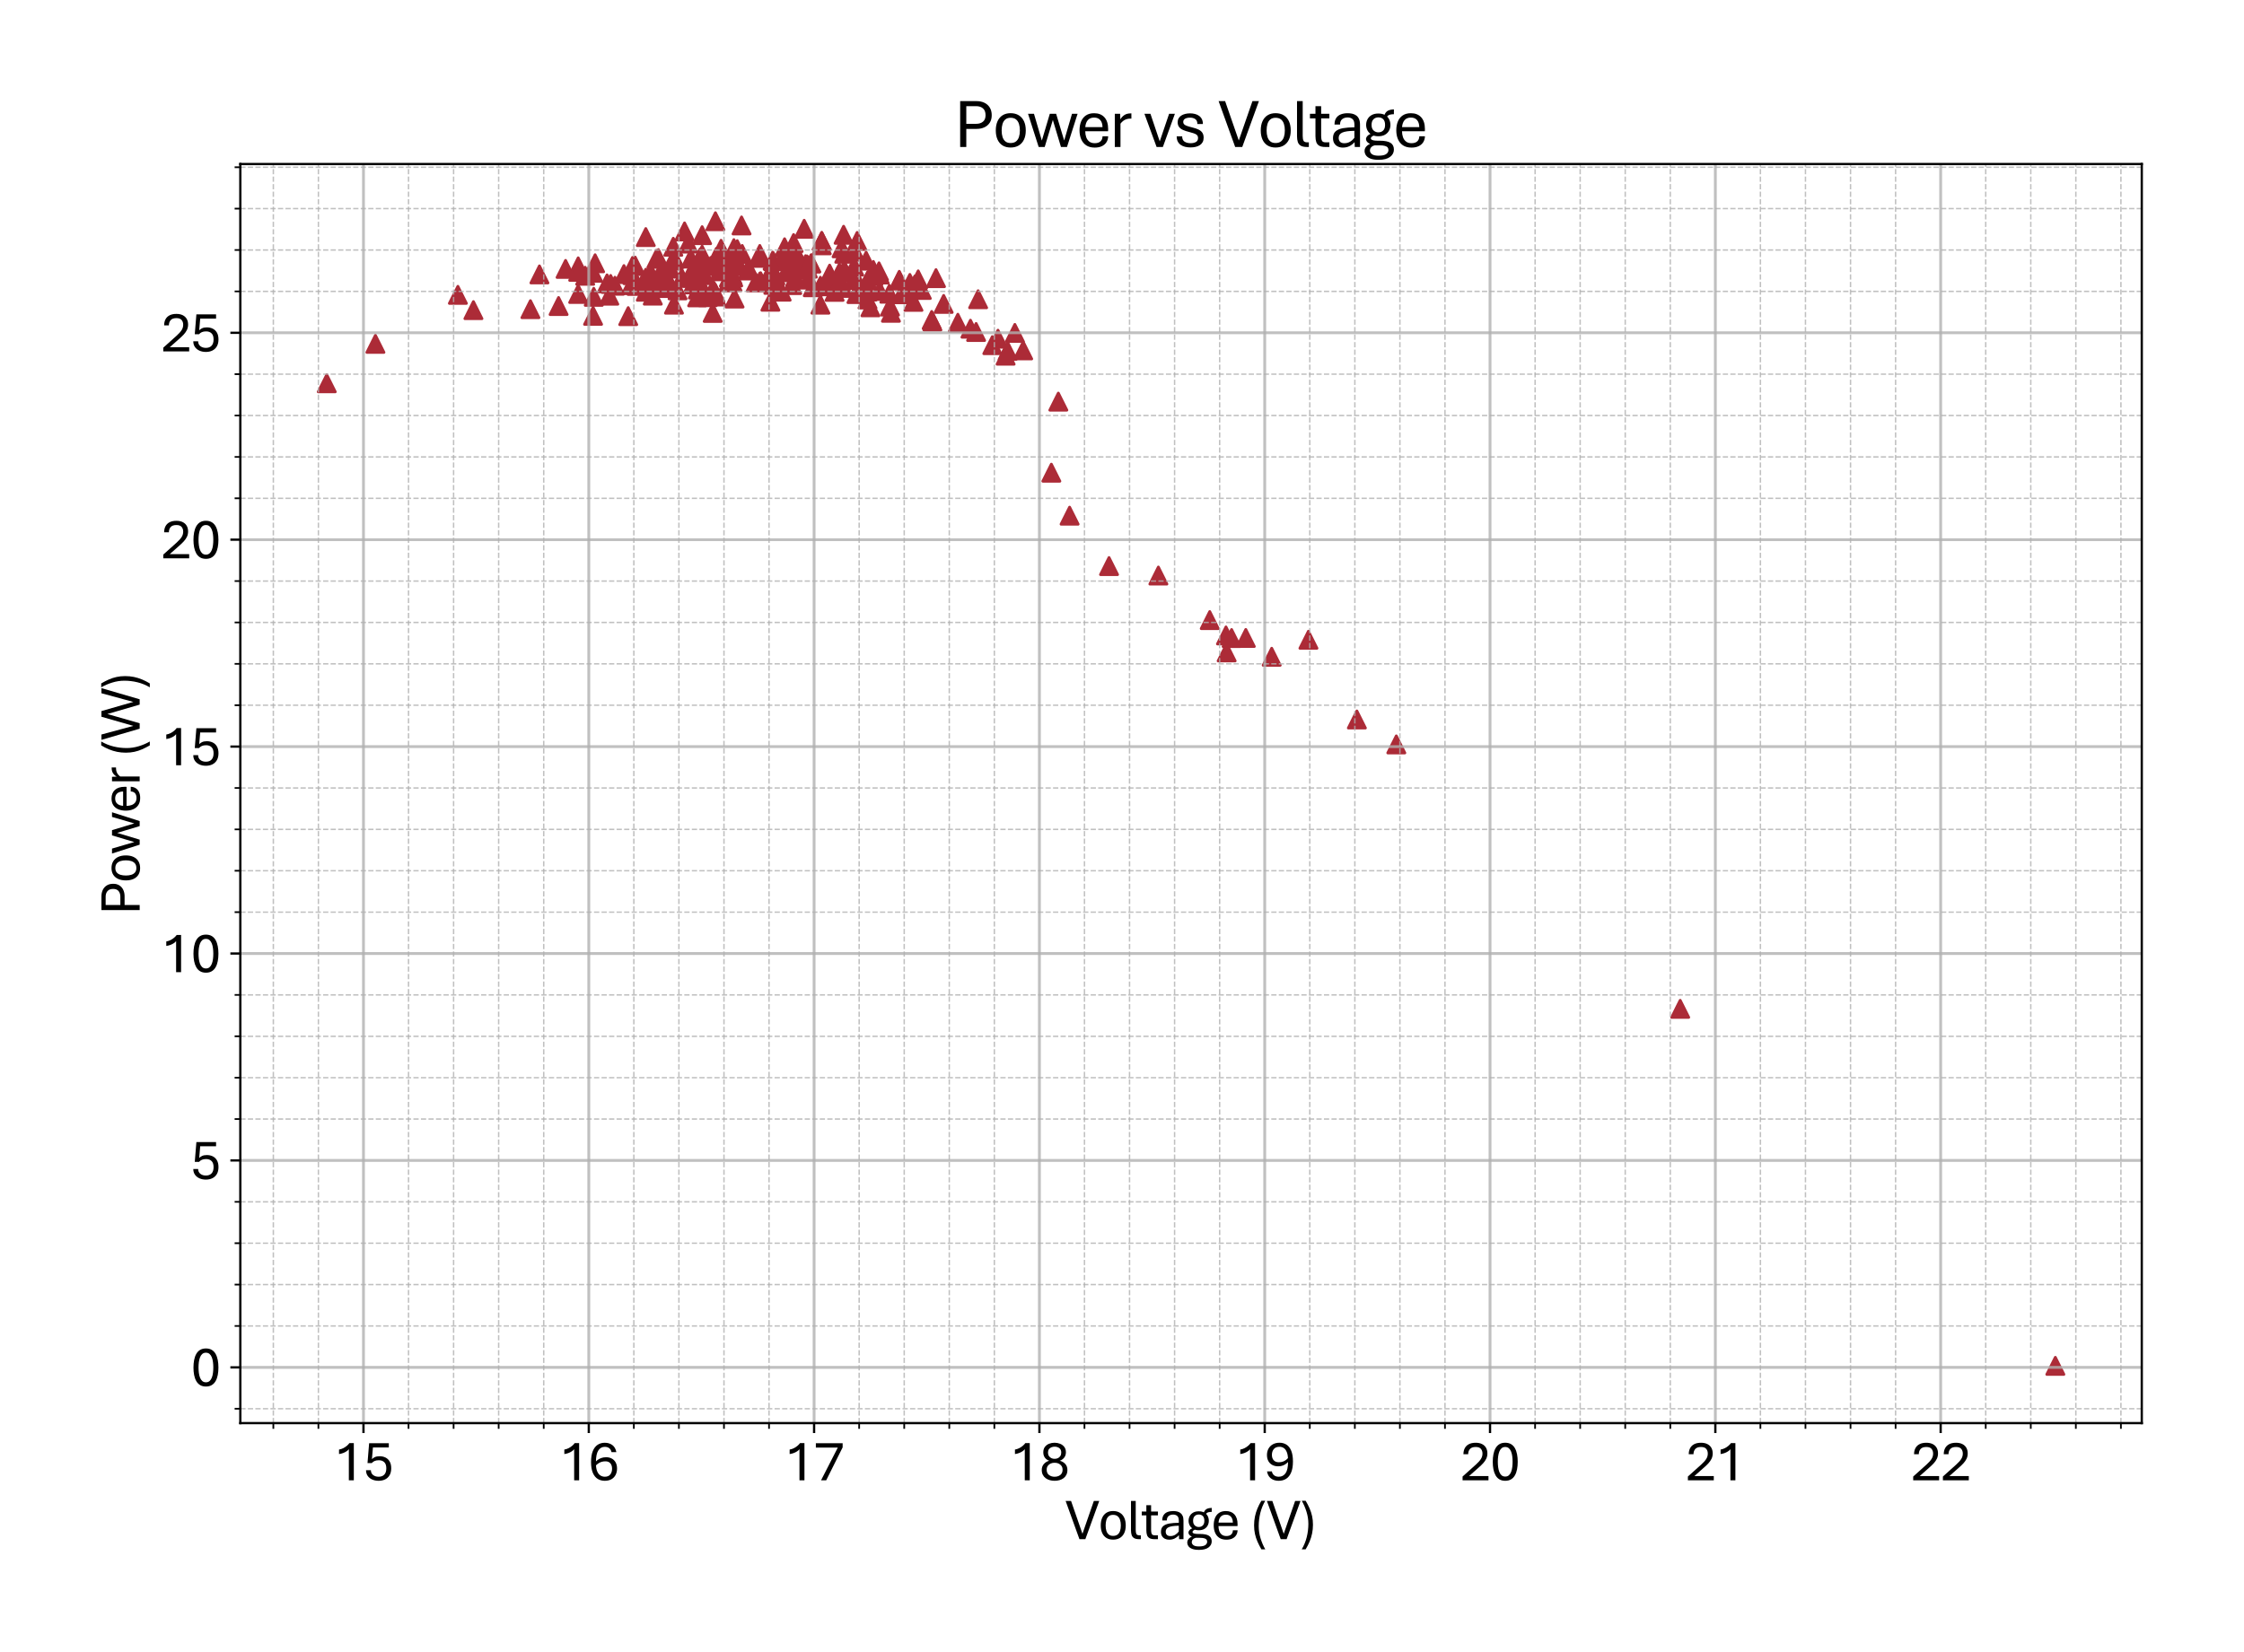 <?xml version="1.0" encoding="utf-8" standalone="no"?>
<!DOCTYPE svg PUBLIC "-//W3C//DTD SVG 1.1//EN"
  "http://www.w3.org/Graphics/SVG/1.1/DTD/svg11.dtd">
<svg xmlns:xlink="http://www.w3.org/1999/xlink" width="790.228pt" height="581.864pt" viewBox="0 0 790.228 581.864" xmlns="http://www.w3.org/2000/svg" version="1.1">
 <defs>
  <style type="text/css">*{stroke-linejoin: round; stroke-linecap: butt}</style>
 </defs>
 <g id="figure_1">
  <g id="patch_1">
   <path d="M 0 581.864 
L 790.228 581.864 
L 790.228 0 
L 0 0 
z
" style="fill: #ffffff"/>
  </g>
  <g id="axes_1">
   <g id="patch_2">
    <path d="M 84.628 501.293 
L 754.228 501.293 
L 754.228 57.773 
L 84.628 57.773 
z
" style="fill: #ffffff"/>
   </g>
   <g id="PathCollection_1">
    <defs>
     <path id="mbb3021fe1a" d="M 0 -3 
L -3 3 
L 3 3 
z
" style="stroke: #ac2b37"/>
    </defs>
    <g clip-path="url(#pe1bea96c34)">
     <use xlink:href="#mbb3021fe1a" x="723.792" y="481.132" style="fill: #ac2b37; stroke: #ac2b37"/>
     <use xlink:href="#mbb3021fe1a" x="591.684" y="355.372" style="fill: #ac2b37; stroke: #ac2b37"/>
     <use xlink:href="#mbb3021fe1a" x="491.711" y="262.222" style="fill: #ac2b37; stroke: #ac2b37"/>
     <use xlink:href="#mbb3021fe1a" x="477.825" y="253.446" style="fill: #ac2b37; stroke: #ac2b37"/>
     <use xlink:href="#mbb3021fe1a" x="460.766" y="225.355" style="fill: #ac2b37; stroke: #ac2b37"/>
     <use xlink:href="#mbb3021fe1a" x="447.833" y="231.346" style="fill: #ac2b37; stroke: #ac2b37"/>
     <use xlink:href="#mbb3021fe1a" x="433.71" y="224.757" style="fill: #ac2b37; stroke: #ac2b37"/>
     <use xlink:href="#mbb3021fe1a" x="438.709" y="224.728" style="fill: #ac2b37; stroke: #ac2b37"/>
     <use xlink:href="#mbb3021fe1a" x="431.726" y="223.839" style="fill: #ac2b37; stroke: #ac2b37"/>
     <use xlink:href="#mbb3021fe1a" x="431.964" y="229.816" style="fill: #ac2b37; stroke: #ac2b37"/>
     <use xlink:href="#mbb3021fe1a" x="426.014" y="218.431" style="fill: #ac2b37; stroke: #ac2b37"/>
     <use xlink:href="#mbb3021fe1a" x="407.923" y="202.745" style="fill: #ac2b37; stroke: #ac2b37"/>
     <use xlink:href="#mbb3021fe1a" x="390.547" y="199.407" style="fill: #ac2b37; stroke: #ac2b37"/>
     <use xlink:href="#mbb3021fe1a" x="376.662" y="181.652" style="fill: #ac2b37; stroke: #ac2b37"/>
     <use xlink:href="#mbb3021fe1a" x="370.235" y="166.506" style="fill: #ac2b37; stroke: #ac2b37"/>
     <use xlink:href="#mbb3021fe1a" x="351.43" y="119.318" style="fill: #ac2b37; stroke: #ac2b37"/>
     <use xlink:href="#mbb3021fe1a" x="328.341" y="113.254" style="fill: #ac2b37; stroke: #ac2b37"/>
     <use xlink:href="#mbb3021fe1a" x="305.49" y="105.499" style="fill: #ac2b37; stroke: #ac2b37"/>
     <use xlink:href="#mbb3021fe1a" x="294.858" y="100.149" style="fill: #ac2b37; stroke: #ac2b37"/>
     <use xlink:href="#mbb3021fe1a" x="280.735" y="90.076" style="fill: #ac2b37; stroke: #ac2b37"/>
     <use xlink:href="#mbb3021fe1a" x="256.456" y="99.361" style="fill: #ac2b37; stroke: #ac2b37"/>
     <use xlink:href="#mbb3021fe1a" x="234.874" y="97.918" style="fill: #ac2b37; stroke: #ac2b37"/>
     <use xlink:href="#mbb3021fe1a" x="248.045" y="96.912" style="fill: #ac2b37; stroke: #ac2b37"/>
     <use xlink:href="#mbb3021fe1a" x="247.252" y="96.738" style="fill: #ac2b37; stroke: #ac2b37"/>
     <use xlink:href="#mbb3021fe1a" x="246.299" y="99.216" style="fill: #ac2b37; stroke: #ac2b37"/>
     <use xlink:href="#mbb3021fe1a" x="251.933" y="103.21" style="fill: #ac2b37; stroke: #ac2b37"/>
     <use xlink:href="#mbb3021fe1a" x="274.308" y="101.198" style="fill: #ac2b37; stroke: #ac2b37"/>
     <use xlink:href="#mbb3021fe1a" x="250.267" y="93.705" style="fill: #ac2b37; stroke: #ac2b37"/>
     <use xlink:href="#mbb3021fe1a" x="248.283" y="93.122" style="fill: #ac2b37; stroke: #ac2b37"/>
     <use xlink:href="#mbb3021fe1a" x="231.859" y="90.921" style="fill: #ac2b37; stroke: #ac2b37"/>
     <use xlink:href="#mbb3021fe1a" x="219.719" y="96.548" style="fill: #ac2b37; stroke: #ac2b37"/>
     <use xlink:href="#mbb3021fe1a" x="224.163" y="100.732" style="fill: #ac2b37; stroke: #ac2b37"/>
     <use xlink:href="#mbb3021fe1a" x="221.227" y="111.359" style="fill: #ac2b37; stroke: #ac2b37"/>
     <use xlink:href="#mbb3021fe1a" x="208.849" y="111.257" style="fill: #ac2b37; stroke: #ac2b37"/>
     <use xlink:href="#mbb3021fe1a" x="241.063" y="81.519" style="fill: #ac2b37; stroke: #ac2b37"/>
     <use xlink:href="#mbb3021fe1a" x="258.201" y="97.714" style="fill: #ac2b37; stroke: #ac2b37"/>
     <use xlink:href="#mbb3021fe1a" x="266.135" y="99.493" style="fill: #ac2b37; stroke: #ac2b37"/>
     <use xlink:href="#mbb3021fe1a" x="236.064" y="94.638" style="fill: #ac2b37; stroke: #ac2b37"/>
     <use xlink:href="#mbb3021fe1a" x="226.463" y="99.58" style="fill: #ac2b37; stroke: #ac2b37"/>
     <use xlink:href="#mbb3021fe1a" x="232.89" y="95.309" style="fill: #ac2b37; stroke: #ac2b37"/>
     <use xlink:href="#mbb3021fe1a" x="261.375" y="89.463" style="fill: #ac2b37; stroke: #ac2b37"/>
     <use xlink:href="#mbb3021fe1a" x="282.004" y="95.076" style="fill: #ac2b37; stroke: #ac2b37"/>
     <use xlink:href="#mbb3021fe1a" x="280.497" y="94.391" style="fill: #ac2b37; stroke: #ac2b37"/>
     <use xlink:href="#mbb3021fe1a" x="263.596" y="94.551" style="fill: #ac2b37; stroke: #ac2b37"/>
     <use xlink:href="#mbb3021fe1a" x="250.981" y="110.222" style="fill: #ac2b37; stroke: #ac2b37"/>
     <use xlink:href="#mbb3021fe1a" x="271.293" y="106.286" style="fill: #ac2b37; stroke: #ac2b37"/>
     <use xlink:href="#mbb3021fe1a" x="297.08" y="82.699" style="fill: #ac2b37; stroke: #ac2b37"/>
     <use xlink:href="#mbb3021fe1a" x="316.678" y="98.574" style="fill: #ac2b37; stroke: #ac2b37"/>
     <use xlink:href="#mbb3021fe1a" x="317.471" y="103.633" style="fill: #ac2b37; stroke: #ac2b37"/>
     <use xlink:href="#mbb3021fe1a" x="284.464" y="94.624" style="fill: #ac2b37; stroke: #ac2b37"/>
     <use xlink:href="#mbb3021fe1a" x="258.677" y="105.163" style="fill: #ac2b37; stroke: #ac2b37"/>
     <use xlink:href="#mbb3021fe1a" x="263.596" y="95.28" style="fill: #ac2b37; stroke: #ac2b37"/>
     <use xlink:href="#mbb3021fe1a" x="292.636" y="100.222" style="fill: #ac2b37; stroke: #ac2b37"/>
     <use xlink:href="#mbb3021fe1a" x="305.49" y="98.851" style="fill: #ac2b37; stroke: #ac2b37"/>
     <use xlink:href="#mbb3021fe1a" x="305.49" y="102.714" style="fill: #ac2b37; stroke: #ac2b37"/>
     <use xlink:href="#mbb3021fe1a" x="324.612" y="102.131" style="fill: #ac2b37; stroke: #ac2b37"/>
     <use xlink:href="#mbb3021fe1a" x="337.307" y="113.691" style="fill: #ac2b37; stroke: #ac2b37"/>
     <use xlink:href="#mbb3021fe1a" x="320.169" y="102.073" style="fill: #ac2b37; stroke: #ac2b37"/>
     <use xlink:href="#mbb3021fe1a" x="290.891" y="100.848" style="fill: #ac2b37; stroke: #ac2b37"/>
     <use xlink:href="#mbb3021fe1a" x="279.465" y="87.933" style="fill: #ac2b37; stroke: #ac2b37"/>
     <use xlink:href="#mbb3021fe1a" x="251.457" y="102.466" style="fill: #ac2b37; stroke: #ac2b37"/>
     <use xlink:href="#mbb3021fe1a" x="252.25" y="90.498" style="fill: #ac2b37; stroke: #ac2b37"/>
     <use xlink:href="#mbb3021fe1a" x="286.21" y="101.184" style="fill: #ac2b37; stroke: #ac2b37"/>
     <use xlink:href="#mbb3021fe1a" x="291.922" y="98.574" style="fill: #ac2b37; stroke: #ac2b37"/>
     <use xlink:href="#mbb3021fe1a" x="300.571" y="98.618" style="fill: #ac2b37; stroke: #ac2b37"/>
     <use xlink:href="#mbb3021fe1a" x="306.522" y="108.254" style="fill: #ac2b37; stroke: #ac2b37"/>
     <use xlink:href="#mbb3021fe1a" x="278.989" y="100.426" style="fill: #ac2b37; stroke: #ac2b37"/>
     <use xlink:href="#mbb3021fe1a" x="257.963" y="97" style="fill: #ac2b37; stroke: #ac2b37"/>
     <use xlink:href="#mbb3021fe1a" x="249.235" y="104.682" style="fill: #ac2b37; stroke: #ac2b37"/>
     <use xlink:href="#mbb3021fe1a" x="275.26" y="91.504" style="fill: #ac2b37; stroke: #ac2b37"/>
     <use xlink:href="#mbb3021fe1a" x="301.84" y="84.871" style="fill: #ac2b37; stroke: #ac2b37"/>
     <use xlink:href="#mbb3021fe1a" x="313.425" y="108.006" style="fill: #ac2b37; stroke: #ac2b37"/>
     <use xlink:href="#mbb3021fe1a" x="288.907" y="107.321" style="fill: #ac2b37; stroke: #ac2b37"/>
     <use xlink:href="#mbb3021fe1a" x="278.513" y="93.516" style="fill: #ac2b37; stroke: #ac2b37"/>
     <use xlink:href="#mbb3021fe1a" x="244.316" y="94.114" style="fill: #ac2b37; stroke: #ac2b37"/>
     <use xlink:href="#mbb3021fe1a" x="233.604" y="101.461" style="fill: #ac2b37; stroke: #ac2b37"/>
     <use xlink:href="#mbb3021fe1a" x="259.947" y="88.851" style="fill: #ac2b37; stroke: #ac2b37"/>
     <use xlink:href="#mbb3021fe1a" x="283.988" y="94.624" style="fill: #ac2b37; stroke: #ac2b37"/>
     <use xlink:href="#mbb3021fe1a" x="280.021" y="97.67" style="fill: #ac2b37; stroke: #ac2b37"/>
     <use xlink:href="#mbb3021fe1a" x="302.792" y="100.703" style="fill: #ac2b37; stroke: #ac2b37"/>
     <use xlink:href="#mbb3021fe1a" x="305.014" y="91.825" style="fill: #ac2b37; stroke: #ac2b37"/>
     <use xlink:href="#mbb3021fe1a" x="329.611" y="97.977" style="fill: #ac2b37; stroke: #ac2b37"/>
     <use xlink:href="#mbb3021fe1a" x="328.103" y="112.714" style="fill: #ac2b37; stroke: #ac2b37"/>
     <use xlink:href="#mbb3021fe1a" x="349.447" y="121.578" style="fill: #ac2b37; stroke: #ac2b37"/>
     <use xlink:href="#mbb3021fe1a" x="343.734" y="116.942" style="fill: #ac2b37; stroke: #ac2b37"/>
     <use xlink:href="#mbb3021fe1a" x="320.407" y="99.668" style="fill: #ac2b37; stroke: #ac2b37"/>
     <use xlink:href="#mbb3021fe1a" x="292.16" y="96.388" style="fill: #ac2b37; stroke: #ac2b37"/>
     <use xlink:href="#mbb3021fe1a" x="284.702" y="98.487" style="fill: #ac2b37; stroke: #ac2b37"/>
     <use xlink:href="#mbb3021fe1a" x="293.906" y="102.802" style="fill: #ac2b37; stroke: #ac2b37"/>
     <use xlink:href="#mbb3021fe1a" x="277.799" y="95.819" style="fill: #ac2b37; stroke: #ac2b37"/>
     <use xlink:href="#mbb3021fe1a" x="256.694" y="97.773" style="fill: #ac2b37; stroke: #ac2b37"/>
     <use xlink:href="#mbb3021fe1a" x="259.629" y="87.772" style="fill: #ac2b37; stroke: #ac2b37"/>
     <use xlink:href="#mbb3021fe1a" x="297.08" y="101.417" style="fill: #ac2b37; stroke: #ac2b37"/>
     <use xlink:href="#mbb3021fe1a" x="285.654" y="92.787" style="fill: #ac2b37; stroke: #ac2b37"/>
     <use xlink:href="#mbb3021fe1a" x="285.654" y="92.787" style="fill: #ac2b37; stroke: #ac2b37"/>
     <use xlink:href="#mbb3021fe1a" x="250.981" y="101.971" style="fill: #ac2b37; stroke: #ac2b37"/>
     <use xlink:href="#mbb3021fe1a" x="203.612" y="95.761" style="fill: #ac2b37; stroke: #ac2b37"/>
     <use xlink:href="#mbb3021fe1a" x="214.562" y="104.157" style="fill: #ac2b37; stroke: #ac2b37"/>
     <use xlink:href="#mbb3021fe1a" x="208.849" y="96.096" style="fill: #ac2b37; stroke: #ac2b37"/>
     <use xlink:href="#mbb3021fe1a" x="166.717" y="109.245" style="fill: #ac2b37; stroke: #ac2b37"/>
     <use xlink:href="#mbb3021fe1a" x="115.064" y="135.018" style="fill: #ac2b37; stroke: #ac2b37"/>
     <use xlink:href="#mbb3021fe1a" x="132.203" y="121.126" style="fill: #ac2b37; stroke: #ac2b37"/>
     <use xlink:href="#mbb3021fe1a" x="161.243" y="103.866" style="fill: #ac2b37; stroke: #ac2b37"/>
     <use xlink:href="#mbb3021fe1a" x="206.072" y="97.146" style="fill: #ac2b37; stroke: #ac2b37"/>
     <use xlink:href="#mbb3021fe1a" x="237.096" y="86.927" style="fill: #ac2b37; stroke: #ac2b37"/>
     <use xlink:href="#mbb3021fe1a" x="245.744" y="102" style="fill: #ac2b37; stroke: #ac2b37"/>
     <use xlink:href="#mbb3021fe1a" x="257.963" y="99.376" style="fill: #ac2b37; stroke: #ac2b37"/>
     <use xlink:href="#mbb3021fe1a" x="213.768" y="99.828" style="fill: #ac2b37; stroke: #ac2b37"/>
     <use xlink:href="#mbb3021fe1a" x="223.686" y="93.574" style="fill: #ac2b37; stroke: #ac2b37"/>
     <use xlink:href="#mbb3021fe1a" x="227.416" y="102.773" style="fill: #ac2b37; stroke: #ac2b37"/>
     <use xlink:href="#mbb3021fe1a" x="252.25" y="104.464" style="fill: #ac2b37; stroke: #ac2b37"/>
     <use xlink:href="#mbb3021fe1a" x="209.563" y="92.743" style="fill: #ac2b37; stroke: #ac2b37"/>
     <use xlink:href="#mbb3021fe1a" x="203.612" y="103.56" style="fill: #ac2b37; stroke: #ac2b37"/>
     <use xlink:href="#mbb3021fe1a" x="196.709" y="107.802" style="fill: #ac2b37; stroke: #ac2b37"/>
     <use xlink:href="#mbb3021fe1a" x="244.316" y="99.464" style="fill: #ac2b37; stroke: #ac2b37"/>
     <use xlink:href="#mbb3021fe1a" x="271.293" y="95.717" style="fill: #ac2b37; stroke: #ac2b37"/>
     <use xlink:href="#mbb3021fe1a" x="279.465" y="90.936" style="fill: #ac2b37; stroke: #ac2b37"/>
     <use xlink:href="#mbb3021fe1a" x="288.907" y="100.659" style="fill: #ac2b37; stroke: #ac2b37"/>
     <use xlink:href="#mbb3021fe1a" x="301.602" y="103.589" style="fill: #ac2b37; stroke: #ac2b37"/>
     <use xlink:href="#mbb3021fe1a" x="267.881" y="99.085" style="fill: #ac2b37; stroke: #ac2b37"/>
     <use xlink:href="#mbb3021fe1a" x="257.408" y="93.079" style="fill: #ac2b37; stroke: #ac2b37"/>
     <use xlink:href="#mbb3021fe1a" x="245.982" y="101.723" style="fill: #ac2b37; stroke: #ac2b37"/>
     <use xlink:href="#mbb3021fe1a" x="231.145" y="91.183" style="fill: #ac2b37; stroke: #ac2b37"/>
     <use xlink:href="#mbb3021fe1a" x="253.44" y="95.557" style="fill: #ac2b37; stroke: #ac2b37"/>
     <use xlink:href="#mbb3021fe1a" x="222.734" y="96.942" style="fill: #ac2b37; stroke: #ac2b37"/>
     <use xlink:href="#mbb3021fe1a" x="215.038" y="100.032" style="fill: #ac2b37; stroke: #ac2b37"/>
     <use xlink:href="#mbb3021fe1a" x="222.258" y="100.455" style="fill: #ac2b37; stroke: #ac2b37"/>
     <use xlink:href="#mbb3021fe1a" x="237.572" y="91.227" style="fill: #ac2b37; stroke: #ac2b37"/>
     <use xlink:href="#mbb3021fe1a" x="243.76" y="97.773" style="fill: #ac2b37; stroke: #ac2b37"/>
     <use xlink:href="#mbb3021fe1a" x="251.933" y="77.933" style="fill: #ac2b37; stroke: #ac2b37"/>
     <use xlink:href="#mbb3021fe1a" x="231.621" y="99.259" style="fill: #ac2b37; stroke: #ac2b37"/>
     <use xlink:href="#mbb3021fe1a" x="277.799" y="90.761" style="fill: #ac2b37; stroke: #ac2b37"/>
     <use xlink:href="#mbb3021fe1a" x="307.553" y="97.233" style="fill: #ac2b37; stroke: #ac2b37"/>
     <use xlink:href="#mbb3021fe1a" x="309.537" y="95.586" style="fill: #ac2b37; stroke: #ac2b37"/>
     <use xlink:href="#mbb3021fe1a" x="313.186" y="103.472" style="fill: #ac2b37; stroke: #ac2b37"/>
     <use xlink:href="#mbb3021fe1a" x="321.676" y="106.33" style="fill: #ac2b37; stroke: #ac2b37"/>
     <use xlink:href="#mbb3021fe1a" x="295.572" y="96.009" style="fill: #ac2b37; stroke: #ac2b37"/>
     <use xlink:href="#mbb3021fe1a" x="280.259" y="89.026" style="fill: #ac2b37; stroke: #ac2b37"/>
     <use xlink:href="#mbb3021fe1a" x="261.137" y="79.419" style="fill: #ac2b37; stroke: #ac2b37"/>
     <use xlink:href="#mbb3021fe1a" x="237.334" y="107.321" style="fill: #ac2b37; stroke: #ac2b37"/>
     <use xlink:href="#mbb3021fe1a" x="238.603" y="102.277" style="fill: #ac2b37; stroke: #ac2b37"/>
     <use xlink:href="#mbb3021fe1a" x="283.194" y="80.586" style="fill: #ac2b37; stroke: #ac2b37"/>
     <use xlink:href="#mbb3021fe1a" x="313.742" y="110.178" style="fill: #ac2b37; stroke: #ac2b37"/>
     <use xlink:href="#mbb3021fe1a" x="309.775" y="102.496" style="fill: #ac2b37; stroke: #ac2b37"/>
     <use xlink:href="#mbb3021fe1a" x="272.324" y="100.338" style="fill: #ac2b37; stroke: #ac2b37"/>
     <use xlink:href="#mbb3021fe1a" x="246.538" y="90.688" style="fill: #ac2b37; stroke: #ac2b37"/>
     <use xlink:href="#mbb3021fe1a" x="235.826" y="99.959" style="fill: #ac2b37; stroke: #ac2b37"/>
     <use xlink:href="#mbb3021fe1a" x="244.554" y="100.207" style="fill: #ac2b37; stroke: #ac2b37"/>
     <use xlink:href="#mbb3021fe1a" x="267.564" y="89.463" style="fill: #ac2b37; stroke: #ac2b37"/>
     <use xlink:href="#mbb3021fe1a" x="276.768" y="95.863" style="fill: #ac2b37; stroke: #ac2b37"/>
     <use xlink:href="#mbb3021fe1a" x="272.324" y="96.49" style="fill: #ac2b37; stroke: #ac2b37"/>
     <use xlink:href="#mbb3021fe1a" x="259.391" y="93.618" style="fill: #ac2b37; stroke: #ac2b37"/>
     <use xlink:href="#mbb3021fe1a" x="256.694" y="99.332" style="fill: #ac2b37; stroke: #ac2b37"/>
     <use xlink:href="#mbb3021fe1a" x="273.038" y="97.044" style="fill: #ac2b37; stroke: #ac2b37"/>
     <use xlink:href="#mbb3021fe1a" x="296.366" y="87.466" style="fill: #ac2b37; stroke: #ac2b37"/>
     <use xlink:href="#mbb3021fe1a" x="307.553" y="95.09" style="fill: #ac2b37; stroke: #ac2b37"/>
     <use xlink:href="#mbb3021fe1a" x="300.809" y="93.909" style="fill: #ac2b37; stroke: #ac2b37"/>
     <use xlink:href="#mbb3021fe1a" x="284.226" y="93.151" style="fill: #ac2b37; stroke: #ac2b37"/>
     <use xlink:href="#mbb3021fe1a" x="279.465" y="85.615" style="fill: #ac2b37; stroke: #ac2b37"/>
     <use xlink:href="#mbb3021fe1a" x="253.917" y="87.641" style="fill: #ac2b37; stroke: #ac2b37"/>
     <use xlink:href="#mbb3021fe1a" x="236.858" y="91.839" style="fill: #ac2b37; stroke: #ac2b37"/>
     <use xlink:href="#mbb3021fe1a" x="245.506" y="104.741" style="fill: #ac2b37; stroke: #ac2b37"/>
     <use xlink:href="#mbb3021fe1a" x="222.734" y="93.691" style="fill: #ac2b37; stroke: #ac2b37"/>
     <use xlink:href="#mbb3021fe1a" x="186.791" y="108.91" style="fill: #ac2b37; stroke: #ac2b37"/>
     <use xlink:href="#mbb3021fe1a" x="189.965" y="96.665" style="fill: #ac2b37; stroke: #ac2b37"/>
     <use xlink:href="#mbb3021fe1a" x="229.875" y="104.143" style="fill: #ac2b37; stroke: #ac2b37"/>
     <use xlink:href="#mbb3021fe1a" x="242.332" y="85.804" style="fill: #ac2b37; stroke: #ac2b37"/>
     <use xlink:href="#mbb3021fe1a" x="267.564" y="99.187" style="fill: #ac2b37; stroke: #ac2b37"/>
     <use xlink:href="#mbb3021fe1a" x="267.564" y="90.848" style="fill: #ac2b37; stroke: #ac2b37"/>
     <use xlink:href="#mbb3021fe1a" x="227.416" y="97.831" style="fill: #ac2b37; stroke: #ac2b37"/>
     <use xlink:href="#mbb3021fe1a" x="216.545" y="100.659" style="fill: #ac2b37; stroke: #ac2b37"/>
     <use xlink:href="#mbb3021fe1a" x="229.161" y="96.227" style="fill: #ac2b37; stroke: #ac2b37"/>
     <use xlink:href="#mbb3021fe1a" x="245.506" y="98.283" style="fill: #ac2b37; stroke: #ac2b37"/>
     <use xlink:href="#mbb3021fe1a" x="247.252" y="82.845" style="fill: #ac2b37; stroke: #ac2b37"/>
     <use xlink:href="#mbb3021fe1a" x="276.292" y="87.102" style="fill: #ac2b37; stroke: #ac2b37"/>
     <use xlink:href="#mbb3021fe1a" x="283.671" y="93.064" style="fill: #ac2b37; stroke: #ac2b37"/>
     <use xlink:href="#mbb3021fe1a" x="254.948" y="91.869" style="fill: #ac2b37; stroke: #ac2b37"/>
     <use xlink:href="#mbb3021fe1a" x="243.284" y="91.096" style="fill: #ac2b37; stroke: #ac2b37"/>
     <use xlink:href="#mbb3021fe1a" x="240.111" y="97.904" style="fill: #ac2b37; stroke: #ac2b37"/>
     <use xlink:href="#mbb3021fe1a" x="272.086" y="91.81" style="fill: #ac2b37; stroke: #ac2b37"/>
     <use xlink:href="#mbb3021fe1a" x="289.383" y="86.417" style="fill: #ac2b37; stroke: #ac2b37"/>
     <use xlink:href="#mbb3021fe1a" x="301.047" y="88.691" style="fill: #ac2b37; stroke: #ac2b37"/>
     <use xlink:href="#mbb3021fe1a" x="297.318" y="95.09" style="fill: #ac2b37; stroke: #ac2b37"/>
     <use xlink:href="#mbb3021fe1a" x="322.152" y="100.236" style="fill: #ac2b37; stroke: #ac2b37"/>
     <use xlink:href="#mbb3021fe1a" x="323.343" y="98.414" style="fill: #ac2b37; stroke: #ac2b37"/>
     <use xlink:href="#mbb3021fe1a" x="344.448" y="105.411" style="fill: #ac2b37; stroke: #ac2b37"/>
     <use xlink:href="#mbb3021fe1a" x="341.75" y="115.79" style="fill: #ac2b37; stroke: #ac2b37"/>
     <use xlink:href="#mbb3021fe1a" x="360.317" y="123.429" style="fill: #ac2b37; stroke: #ac2b37"/>
     <use xlink:href="#mbb3021fe1a" x="354.842" y="123.589" style="fill: #ac2b37; stroke: #ac2b37"/>
     <use xlink:href="#mbb3021fe1a" x="354.128" y="125.295" style="fill: #ac2b37; stroke: #ac2b37"/>
     <use xlink:href="#mbb3021fe1a" x="372.695" y="141.476" style="fill: #ac2b37; stroke: #ac2b37"/>
     <use xlink:href="#mbb3021fe1a" x="357.381" y="117.277" style="fill: #ac2b37; stroke: #ac2b37"/>
     <use xlink:href="#mbb3021fe1a" x="332.308" y="107.058" style="fill: #ac2b37; stroke: #ac2b37"/>
     <use xlink:href="#mbb3021fe1a" x="316.678" y="98.837" style="fill: #ac2b37; stroke: #ac2b37"/>
     <use xlink:href="#mbb3021fe1a" x="297.318" y="89.39" style="fill: #ac2b37; stroke: #ac2b37"/>
     <use xlink:href="#mbb3021fe1a" x="277.799" y="89.172" style="fill: #ac2b37; stroke: #ac2b37"/>
     <use xlink:href="#mbb3021fe1a" x="275.26" y="102.743" style="fill: #ac2b37; stroke: #ac2b37"/>
     <use xlink:href="#mbb3021fe1a" x="309.775" y="96.708" style="fill: #ac2b37; stroke: #ac2b37"/>
     <use xlink:href="#mbb3021fe1a" x="318.185" y="103.589" style="fill: #ac2b37; stroke: #ac2b37"/>
     <use xlink:href="#mbb3021fe1a" x="289.383" y="84.886" style="fill: #ac2b37; stroke: #ac2b37"/>
     <use xlink:href="#mbb3021fe1a" x="289.383" y="84.886" style="fill: #ac2b37; stroke: #ac2b37"/>
     <use xlink:href="#mbb3021fe1a" x="260.185" y="93.487" style="fill: #ac2b37; stroke: #ac2b37"/>
     <use xlink:href="#mbb3021fe1a" x="258.439" y="87.408" style="fill: #ac2b37; stroke: #ac2b37"/>
     <use xlink:href="#mbb3021fe1a" x="272.324" y="92.044" style="fill: #ac2b37; stroke: #ac2b37"/>
     <use xlink:href="#mbb3021fe1a" x="227.416" y="83.516" style="fill: #ac2b37; stroke: #ac2b37"/>
     <use xlink:href="#mbb3021fe1a" x="209.087" y="104.566" style="fill: #ac2b37; stroke: #ac2b37"/>
     <use xlink:href="#mbb3021fe1a" x="199.169" y="94.726" style="fill: #ac2b37; stroke: #ac2b37"/>
     <use xlink:href="#mbb3021fe1a" x="247.252" y="89.697" style="fill: #ac2b37; stroke: #ac2b37"/>
     <use xlink:href="#mbb3021fe1a" x="203.612" y="93.822" style="fill: #ac2b37; stroke: #ac2b37"/>
    </g>
   </g>
   <g id="matplotlib.axis_1">
    <g id="xtick_1">
     <g id="line2d_1">
      <path d="M 127.998 501.293 
L 127.998 57.773 
" clip-path="url(#pe1bea96c34)" style="fill: none; stroke: #b0b0b0; stroke-opacity: 0.8; stroke-linecap: square"/>
     </g>
     <g id="line2d_2">
      <defs>
       <path id="mafd98e9a1e" d="M 0 0 
L 0 3.5 
" style="stroke: #000000; stroke-width: 0.8"/>
      </defs>
      <g>
       <use xlink:href="#mafd98e9a1e" x="127.998" y="501.293" style="stroke: #000000; stroke-width: 0.8"/>
      </g>
     </g>
     <g id="text_1">
      <!-- 15 -->
      <g transform="translate(117.538 521.436) scale(0.2 -0.2)">
       <defs>
        <path id="AptosDisplay-31" d="M 1659 0 
L 1659 3425 
Q 1575 3309 1420 3201 
Q 1266 3094 1052 3009 
Q 838 2925 578 2888 
L 578 3381 
Q 834 3425 1057 3540 
Q 1281 3656 1453 3806 
Q 1625 3956 1719 4094 
L 2206 4094 
L 2206 0 
L 1659 0 
z
" transform="scale(0.016)"/>
        <path id="AptosDisplay-35" d="M 1669 -56 
Q 1278 -56 964 83 
Q 650 222 465 483 
Q 281 744 281 1113 
L 816 1113 
Q 816 778 1055 584 
Q 1294 391 1669 391 
Q 2069 391 2291 625 
Q 2513 859 2513 1319 
Q 2513 1772 2291 1989 
Q 2069 2206 1697 2206 
Q 1409 2206 1223 2123 
Q 1038 2041 916 1894 
L 444 1894 
L 622 4078 
L 2788 4078 
L 2788 3613 
L 1041 3613 
L 931 2322 
Q 1044 2453 1251 2550 
Q 1459 2647 1775 2647 
Q 2131 2647 2420 2506 
Q 2709 2366 2881 2072 
Q 3053 1778 3053 1319 
Q 3053 863 2875 558 
Q 2697 253 2384 98 
Q 2072 -56 1669 -56 
z
" transform="scale(0.016)"/>
       </defs>
       <use xlink:href="#AptosDisplay-31"/>
       <use xlink:href="#AptosDisplay-35" x="52.295"/>
      </g>
     </g>
    </g>
    <g id="xtick_2">
     <g id="line2d_3">
      <path d="M 207.342 501.293 
L 207.342 57.773 
" clip-path="url(#pe1bea96c34)" style="fill: none; stroke: #b0b0b0; stroke-opacity: 0.8; stroke-linecap: square"/>
     </g>
     <g id="line2d_4">
      <g>
       <use xlink:href="#mafd98e9a1e" x="207.342" y="501.293" style="stroke: #000000; stroke-width: 0.8"/>
      </g>
     </g>
     <g id="text_2">
      <!-- 16 -->
      <g transform="translate(196.882 521.436) scale(0.2 -0.2)">
       <defs>
        <path id="AptosDisplay-36" d="M 1759 -56 
Q 1325 -56 984 151 
Q 644 359 447 815 
Q 250 1272 250 2013 
Q 250 2738 439 3206 
Q 628 3675 968 3903 
Q 1309 4131 1759 4131 
Q 2253 4131 2595 3875 
Q 2938 3619 3034 3097 
L 2503 3097 
Q 2441 3388 2250 3534 
Q 2059 3681 1759 3681 
Q 1306 3681 1047 3279 
Q 788 2878 788 2013 
L 788 1850 
Q 788 1313 922 992 
Q 1056 672 1279 531 
Q 1503 391 1763 391 
Q 2175 391 2369 644 
Q 2563 897 2563 1272 
Q 2563 1650 2373 1869 
Q 2184 2088 1838 2088 
Q 1422 2088 1114 1897 
Q 806 1706 644 1456 
L 597 1856 
Q 728 2047 922 2201 
Q 1116 2356 1362 2447 
Q 1609 2538 1909 2538 
Q 2253 2538 2523 2395 
Q 2794 2253 2951 1975 
Q 3109 1697 3109 1291 
Q 3109 897 2951 592 
Q 2794 288 2492 116 
Q 2191 -56 1759 -56 
z
" transform="scale(0.016)"/>
       </defs>
       <use xlink:href="#AptosDisplay-31"/>
       <use xlink:href="#AptosDisplay-36" x="52.295"/>
      </g>
     </g>
    </g>
    <g id="xtick_3">
     <g id="line2d_5">
      <path d="M 286.686 501.293 
L 286.686 57.773 
" clip-path="url(#pe1bea96c34)" style="fill: none; stroke: #b0b0b0; stroke-opacity: 0.8; stroke-linecap: square"/>
     </g>
     <g id="line2d_6">
      <g>
       <use xlink:href="#mafd98e9a1e" x="286.686" y="501.293" style="stroke: #000000; stroke-width: 0.8"/>
      </g>
     </g>
     <g id="text_3">
      <!-- 17 -->
      <g transform="translate(276.226 521.436) scale(0.2 -0.2)">
       <defs>
        <path id="AptosDisplay-37" d="M 766 0 
L 2609 3600 
L 194 3600 
L 194 4078 
L 3141 4078 
L 3141 3622 
L 1334 0 
L 766 0 
z
" transform="scale(0.016)"/>
       </defs>
       <use xlink:href="#AptosDisplay-31"/>
       <use xlink:href="#AptosDisplay-37" x="52.295"/>
      </g>
     </g>
    </g>
    <g id="xtick_4">
     <g id="line2d_7">
      <path d="M 366.03 501.293 
L 366.03 57.773 
" clip-path="url(#pe1bea96c34)" style="fill: none; stroke: #b0b0b0; stroke-opacity: 0.8; stroke-linecap: square"/>
     </g>
     <g id="line2d_8">
      <g>
       <use xlink:href="#mafd98e9a1e" x="366.03" y="501.293" style="stroke: #000000; stroke-width: 0.8"/>
      </g>
     </g>
     <g id="text_4">
      <!-- 18 -->
      <g transform="translate(355.57 521.436) scale(0.2 -0.2)">
       <defs>
        <path id="AptosDisplay-38" d="M 1675 -56 
Q 1391 -56 1137 16 
Q 884 88 686 234 
Q 488 381 373 606 
Q 259 831 259 1141 
Q 259 1531 495 1797 
Q 731 2063 1084 2150 
Q 781 2250 604 2490 
Q 428 2731 428 3081 
Q 428 3447 609 3681 
Q 791 3916 1075 4025 
Q 1359 4134 1669 4134 
Q 1981 4134 2265 4023 
Q 2550 3913 2733 3680 
Q 2916 3447 2916 3081 
Q 2916 2725 2716 2481 
Q 2516 2238 2238 2150 
Q 2606 2063 2843 1800 
Q 3081 1538 3081 1141 
Q 3081 831 2968 606 
Q 2856 381 2661 234 
Q 2466 88 2211 16 
Q 1956 -56 1675 -56 
z
M 1672 388 
Q 1909 388 2109 470 
Q 2309 553 2429 725 
Q 2550 897 2550 1163 
Q 2550 1416 2426 1587 
Q 2303 1759 2104 1846 
Q 1906 1934 1672 1928 
Q 1453 1934 1253 1850 
Q 1053 1766 926 1594 
Q 800 1422 800 1163 
Q 800 775 1058 581 
Q 1316 388 1672 388 
z
M 1672 2363 
Q 1863 2356 2030 2434 
Q 2197 2513 2300 2667 
Q 2403 2822 2403 3050 
Q 2403 3388 2189 3544 
Q 1975 3700 1675 3700 
Q 1484 3700 1317 3631 
Q 1150 3563 1047 3419 
Q 944 3275 944 3050 
Q 944 2825 1048 2670 
Q 1153 2516 1320 2436 
Q 1488 2356 1672 2363 
z
" transform="scale(0.016)"/>
       </defs>
       <use xlink:href="#AptosDisplay-31"/>
       <use xlink:href="#AptosDisplay-38" x="52.295"/>
      </g>
     </g>
    </g>
    <g id="xtick_5">
     <g id="line2d_9">
      <path d="M 445.374 501.293 
L 445.374 57.773 
" clip-path="url(#pe1bea96c34)" style="fill: none; stroke: #b0b0b0; stroke-opacity: 0.8; stroke-linecap: square"/>
     </g>
     <g id="line2d_10">
      <g>
       <use xlink:href="#mafd98e9a1e" x="445.374" y="501.293" style="stroke: #000000; stroke-width: 0.8"/>
      </g>
     </g>
     <g id="text_5">
      <!-- 19 -->
      <g transform="translate(434.914 521.436) scale(0.2 -0.2)">
       <defs>
        <path id="AptosDisplay-39" d="M 1547 -56 
Q 1200 -56 926 64 
Q 653 184 481 415 
Q 309 647 256 978 
L 788 978 
Q 834 713 1029 552 
Q 1225 391 1547 391 
Q 2022 391 2294 778 
Q 2566 1166 2566 2019 
L 2566 2197 
Q 2566 2753 2439 3079 
Q 2313 3406 2102 3547 
Q 1891 3688 1634 3688 
Q 1206 3688 998 3433 
Q 791 3178 791 2800 
Q 791 2422 991 2203 
Q 1191 1984 1547 1984 
Q 1831 1984 2045 2071 
Q 2259 2159 2417 2300 
Q 2575 2441 2681 2594 
L 2731 2209 
Q 2609 2038 2432 1884 
Q 2256 1731 2020 1634 
Q 1784 1538 1484 1538 
Q 1122 1538 842 1683 
Q 563 1828 405 2108 
Q 247 2388 247 2784 
Q 247 3175 414 3479 
Q 581 3784 892 3959 
Q 1203 4134 1631 4134 
Q 2056 4134 2389 3926 
Q 2722 3719 2914 3262 
Q 3106 2806 3106 2066 
Q 3106 1338 2912 869 
Q 2719 400 2369 172 
Q 2019 -56 1547 -56 
z
" transform="scale(0.016)"/>
       </defs>
       <use xlink:href="#AptosDisplay-31"/>
       <use xlink:href="#AptosDisplay-39" x="52.295"/>
      </g>
     </g>
    </g>
    <g id="xtick_6">
     <g id="line2d_11">
      <path d="M 524.718 501.293 
L 524.718 57.773 
" clip-path="url(#pe1bea96c34)" style="fill: none; stroke: #b0b0b0; stroke-opacity: 0.8; stroke-linecap: square"/>
     </g>
     <g id="line2d_12">
      <g>
       <use xlink:href="#mafd98e9a1e" x="524.718" y="501.293" style="stroke: #000000; stroke-width: 0.8"/>
      </g>
     </g>
     <g id="text_6">
      <!-- 20 -->
      <g transform="translate(514.258 521.436) scale(0.2 -0.2)">
       <defs>
        <path id="AptosDisplay-32" d="M 247 0 
L 247 413 
L 1725 1741 
Q 2100 2081 2269 2351 
Q 2438 2622 2438 2938 
Q 2438 3256 2263 3461 
Q 2088 3666 1691 3666 
Q 1247 3666 1055 3439 
Q 863 3213 863 2869 
L 341 2869 
Q 341 3250 491 3534 
Q 641 3819 941 3975 
Q 1241 4131 1691 4131 
Q 2103 4131 2390 3986 
Q 2678 3841 2828 3578 
Q 2978 3316 2978 2959 
Q 2978 2638 2853 2375 
Q 2728 2113 2517 1883 
Q 2306 1653 2044 1425 
L 959 463 
L 3097 463 
L 3097 0 
L 247 0 
z
" transform="scale(0.016)"/>
        <path id="AptosDisplay-30" d="M 1672 -56 
Q 1291 -56 1028 105 
Q 766 266 605 552 
Q 444 838 372 1216 
Q 300 1594 300 2031 
Q 300 2475 372 2856 
Q 444 3238 605 3525 
Q 766 3813 1028 3973 
Q 1291 4134 1672 4134 
Q 2053 4134 2317 3975 
Q 2581 3816 2742 3527 
Q 2903 3238 2975 2858 
Q 3047 2478 3047 2038 
Q 3047 1597 2975 1217 
Q 2903 838 2742 552 
Q 2581 266 2318 105 
Q 2056 -56 1672 -56 
z
M 1672 409 
Q 1916 409 2073 550 
Q 2231 691 2322 925 
Q 2413 1159 2448 1448 
Q 2484 1738 2484 2038 
Q 2484 2338 2448 2628 
Q 2413 2919 2322 3153 
Q 2231 3388 2073 3527 
Q 1916 3666 1669 3666 
Q 1428 3666 1268 3527 
Q 1109 3388 1020 3153 
Q 931 2919 893 2628 
Q 856 2338 856 2038 
Q 856 1741 893 1450 
Q 931 1159 1020 925 
Q 1109 691 1268 550 
Q 1428 409 1672 409 
z
" transform="scale(0.016)"/>
       </defs>
       <use xlink:href="#AptosDisplay-32"/>
       <use xlink:href="#AptosDisplay-30" x="52.295"/>
      </g>
     </g>
    </g>
    <g id="xtick_7">
     <g id="line2d_13">
      <path d="M 604.062 501.293 
L 604.062 57.773 
" clip-path="url(#pe1bea96c34)" style="fill: none; stroke: #b0b0b0; stroke-opacity: 0.8; stroke-linecap: square"/>
     </g>
     <g id="line2d_14">
      <g>
       <use xlink:href="#mafd98e9a1e" x="604.062" y="501.293" style="stroke: #000000; stroke-width: 0.8"/>
      </g>
     </g>
     <g id="text_7">
      <!-- 21 -->
      <g transform="translate(593.602 521.436) scale(0.2 -0.2)">
       <use xlink:href="#AptosDisplay-32"/>
       <use xlink:href="#AptosDisplay-31" x="52.295"/>
      </g>
     </g>
    </g>
    <g id="xtick_8">
     <g id="line2d_15">
      <path d="M 683.406 501.293 
L 683.406 57.773 
" clip-path="url(#pe1bea96c34)" style="fill: none; stroke: #b0b0b0; stroke-opacity: 0.8; stroke-linecap: square"/>
     </g>
     <g id="line2d_16">
      <g>
       <use xlink:href="#mafd98e9a1e" x="683.406" y="501.293" style="stroke: #000000; stroke-width: 0.8"/>
      </g>
     </g>
     <g id="text_8">
      <!-- 22 -->
      <g transform="translate(672.946 521.436) scale(0.2 -0.2)">
       <use xlink:href="#AptosDisplay-32"/>
       <use xlink:href="#AptosDisplay-32" x="52.295"/>
      </g>
     </g>
    </g>
    <g id="xtick_9">
     <g id="line2d_17">
      <path d="M 96.26 501.293 
L 96.26 57.773 
" clip-path="url(#pe1bea96c34)" style="fill: none; stroke-dasharray: 1.85,0.8; stroke-dashoffset: 0; stroke: #b0b0b0; stroke-opacity: 0.8; stroke-width: 0.5"/>
     </g>
     <g id="line2d_18">
      <defs>
       <path id="m78bcee897f" d="M 0 0 
L 0 2 
" style="stroke: #000000; stroke-width: 0.6"/>
      </defs>
      <g>
       <use xlink:href="#m78bcee897f" x="96.26" y="501.293" style="stroke: #000000; stroke-width: 0.6"/>
      </g>
     </g>
    </g>
    <g id="xtick_10">
     <g id="line2d_19">
      <path d="M 112.129 501.293 
L 112.129 57.773 
" clip-path="url(#pe1bea96c34)" style="fill: none; stroke-dasharray: 1.85,0.8; stroke-dashoffset: 0; stroke: #b0b0b0; stroke-opacity: 0.8; stroke-width: 0.5"/>
     </g>
     <g id="line2d_20">
      <g>
       <use xlink:href="#m78bcee897f" x="112.129" y="501.293" style="stroke: #000000; stroke-width: 0.6"/>
      </g>
     </g>
    </g>
    <g id="xtick_11">
     <g id="line2d_21">
      <path d="M 143.866 501.293 
L 143.866 57.773 
" clip-path="url(#pe1bea96c34)" style="fill: none; stroke-dasharray: 1.85,0.8; stroke-dashoffset: 0; stroke: #b0b0b0; stroke-opacity: 0.8; stroke-width: 0.5"/>
     </g>
     <g id="line2d_22">
      <g>
       <use xlink:href="#m78bcee897f" x="143.866" y="501.293" style="stroke: #000000; stroke-width: 0.6"/>
      </g>
     </g>
    </g>
    <g id="xtick_12">
     <g id="line2d_23">
      <path d="M 159.735 501.293 
L 159.735 57.773 
" clip-path="url(#pe1bea96c34)" style="fill: none; stroke-dasharray: 1.85,0.8; stroke-dashoffset: 0; stroke: #b0b0b0; stroke-opacity: 0.8; stroke-width: 0.5"/>
     </g>
     <g id="line2d_24">
      <g>
       <use xlink:href="#m78bcee897f" x="159.735" y="501.293" style="stroke: #000000; stroke-width: 0.6"/>
      </g>
     </g>
    </g>
    <g id="xtick_13">
     <g id="line2d_25">
      <path d="M 175.604 501.293 
L 175.604 57.773 
" clip-path="url(#pe1bea96c34)" style="fill: none; stroke-dasharray: 1.85,0.8; stroke-dashoffset: 0; stroke: #b0b0b0; stroke-opacity: 0.8; stroke-width: 0.5"/>
     </g>
     <g id="line2d_26">
      <g>
       <use xlink:href="#m78bcee897f" x="175.604" y="501.293" style="stroke: #000000; stroke-width: 0.6"/>
      </g>
     </g>
    </g>
    <g id="xtick_14">
     <g id="line2d_27">
      <path d="M 191.473 501.293 
L 191.473 57.773 
" clip-path="url(#pe1bea96c34)" style="fill: none; stroke-dasharray: 1.85,0.8; stroke-dashoffset: 0; stroke: #b0b0b0; stroke-opacity: 0.8; stroke-width: 0.5"/>
     </g>
     <g id="line2d_28">
      <g>
       <use xlink:href="#m78bcee897f" x="191.473" y="501.293" style="stroke: #000000; stroke-width: 0.6"/>
      </g>
     </g>
    </g>
    <g id="xtick_15">
     <g id="line2d_29">
      <path d="M 223.21 501.293 
L 223.21 57.773 
" clip-path="url(#pe1bea96c34)" style="fill: none; stroke-dasharray: 1.85,0.8; stroke-dashoffset: 0; stroke: #b0b0b0; stroke-opacity: 0.8; stroke-width: 0.5"/>
     </g>
     <g id="line2d_30">
      <g>
       <use xlink:href="#m78bcee897f" x="223.21" y="501.293" style="stroke: #000000; stroke-width: 0.6"/>
      </g>
     </g>
    </g>
    <g id="xtick_16">
     <g id="line2d_31">
      <path d="M 239.079 501.293 
L 239.079 57.773 
" clip-path="url(#pe1bea96c34)" style="fill: none; stroke-dasharray: 1.85,0.8; stroke-dashoffset: 0; stroke: #b0b0b0; stroke-opacity: 0.8; stroke-width: 0.5"/>
     </g>
     <g id="line2d_32">
      <g>
       <use xlink:href="#m78bcee897f" x="239.079" y="501.293" style="stroke: #000000; stroke-width: 0.6"/>
      </g>
     </g>
    </g>
    <g id="xtick_17">
     <g id="line2d_33">
      <path d="M 254.948 501.293 
L 254.948 57.773 
" clip-path="url(#pe1bea96c34)" style="fill: none; stroke-dasharray: 1.85,0.8; stroke-dashoffset: 0; stroke: #b0b0b0; stroke-opacity: 0.8; stroke-width: 0.5"/>
     </g>
     <g id="line2d_34">
      <g>
       <use xlink:href="#m78bcee897f" x="254.948" y="501.293" style="stroke: #000000; stroke-width: 0.6"/>
      </g>
     </g>
    </g>
    <g id="xtick_18">
     <g id="line2d_35">
      <path d="M 270.817 501.293 
L 270.817 57.773 
" clip-path="url(#pe1bea96c34)" style="fill: none; stroke-dasharray: 1.85,0.8; stroke-dashoffset: 0; stroke: #b0b0b0; stroke-opacity: 0.8; stroke-width: 0.5"/>
     </g>
     <g id="line2d_36">
      <g>
       <use xlink:href="#m78bcee897f" x="270.817" y="501.293" style="stroke: #000000; stroke-width: 0.6"/>
      </g>
     </g>
    </g>
    <g id="xtick_19">
     <g id="line2d_37">
      <path d="M 302.554 501.293 
L 302.554 57.773 
" clip-path="url(#pe1bea96c34)" style="fill: none; stroke-dasharray: 1.85,0.8; stroke-dashoffset: 0; stroke: #b0b0b0; stroke-opacity: 0.8; stroke-width: 0.5"/>
     </g>
     <g id="line2d_38">
      <g>
       <use xlink:href="#m78bcee897f" x="302.554" y="501.293" style="stroke: #000000; stroke-width: 0.6"/>
      </g>
     </g>
    </g>
    <g id="xtick_20">
     <g id="line2d_39">
      <path d="M 318.423 501.293 
L 318.423 57.773 
" clip-path="url(#pe1bea96c34)" style="fill: none; stroke-dasharray: 1.85,0.8; stroke-dashoffset: 0; stroke: #b0b0b0; stroke-opacity: 0.8; stroke-width: 0.5"/>
     </g>
     <g id="line2d_40">
      <g>
       <use xlink:href="#m78bcee897f" x="318.423" y="501.293" style="stroke: #000000; stroke-width: 0.6"/>
      </g>
     </g>
    </g>
    <g id="xtick_21">
     <g id="line2d_41">
      <path d="M 334.292 501.293 
L 334.292 57.773 
" clip-path="url(#pe1bea96c34)" style="fill: none; stroke-dasharray: 1.85,0.8; stroke-dashoffset: 0; stroke: #b0b0b0; stroke-opacity: 0.8; stroke-width: 0.5"/>
     </g>
     <g id="line2d_42">
      <g>
       <use xlink:href="#m78bcee897f" x="334.292" y="501.293" style="stroke: #000000; stroke-width: 0.6"/>
      </g>
     </g>
    </g>
    <g id="xtick_22">
     <g id="line2d_43">
      <path d="M 350.161 501.293 
L 350.161 57.773 
" clip-path="url(#pe1bea96c34)" style="fill: none; stroke-dasharray: 1.85,0.8; stroke-dashoffset: 0; stroke: #b0b0b0; stroke-opacity: 0.8; stroke-width: 0.5"/>
     </g>
     <g id="line2d_44">
      <g>
       <use xlink:href="#m78bcee897f" x="350.161" y="501.293" style="stroke: #000000; stroke-width: 0.6"/>
      </g>
     </g>
    </g>
    <g id="xtick_23">
     <g id="line2d_45">
      <path d="M 381.898 501.293 
L 381.898 57.773 
" clip-path="url(#pe1bea96c34)" style="fill: none; stroke-dasharray: 1.85,0.8; stroke-dashoffset: 0; stroke: #b0b0b0; stroke-opacity: 0.8; stroke-width: 0.5"/>
     </g>
     <g id="line2d_46">
      <g>
       <use xlink:href="#m78bcee897f" x="381.898" y="501.293" style="stroke: #000000; stroke-width: 0.6"/>
      </g>
     </g>
    </g>
    <g id="xtick_24">
     <g id="line2d_47">
      <path d="M 397.767 501.293 
L 397.767 57.773 
" clip-path="url(#pe1bea96c34)" style="fill: none; stroke-dasharray: 1.85,0.8; stroke-dashoffset: 0; stroke: #b0b0b0; stroke-opacity: 0.8; stroke-width: 0.5"/>
     </g>
     <g id="line2d_48">
      <g>
       <use xlink:href="#m78bcee897f" x="397.767" y="501.293" style="stroke: #000000; stroke-width: 0.6"/>
      </g>
     </g>
    </g>
    <g id="xtick_25">
     <g id="line2d_49">
      <path d="M 413.636 501.293 
L 413.636 57.773 
" clip-path="url(#pe1bea96c34)" style="fill: none; stroke-dasharray: 1.85,0.8; stroke-dashoffset: 0; stroke: #b0b0b0; stroke-opacity: 0.8; stroke-width: 0.5"/>
     </g>
     <g id="line2d_50">
      <g>
       <use xlink:href="#m78bcee897f" x="413.636" y="501.293" style="stroke: #000000; stroke-width: 0.6"/>
      </g>
     </g>
    </g>
    <g id="xtick_26">
     <g id="line2d_51">
      <path d="M 429.505 501.293 
L 429.505 57.773 
" clip-path="url(#pe1bea96c34)" style="fill: none; stroke-dasharray: 1.85,0.8; stroke-dashoffset: 0; stroke: #b0b0b0; stroke-opacity: 0.8; stroke-width: 0.5"/>
     </g>
     <g id="line2d_52">
      <g>
       <use xlink:href="#m78bcee897f" x="429.505" y="501.293" style="stroke: #000000; stroke-width: 0.6"/>
      </g>
     </g>
    </g>
    <g id="xtick_27">
     <g id="line2d_53">
      <path d="M 461.242 501.293 
L 461.242 57.773 
" clip-path="url(#pe1bea96c34)" style="fill: none; stroke-dasharray: 1.85,0.8; stroke-dashoffset: 0; stroke: #b0b0b0; stroke-opacity: 0.8; stroke-width: 0.5"/>
     </g>
     <g id="line2d_54">
      <g>
       <use xlink:href="#m78bcee897f" x="461.242" y="501.293" style="stroke: #000000; stroke-width: 0.6"/>
      </g>
     </g>
    </g>
    <g id="xtick_28">
     <g id="line2d_55">
      <path d="M 477.111 501.293 
L 477.111 57.773 
" clip-path="url(#pe1bea96c34)" style="fill: none; stroke-dasharray: 1.85,0.8; stroke-dashoffset: 0; stroke: #b0b0b0; stroke-opacity: 0.8; stroke-width: 0.5"/>
     </g>
     <g id="line2d_56">
      <g>
       <use xlink:href="#m78bcee897f" x="477.111" y="501.293" style="stroke: #000000; stroke-width: 0.6"/>
      </g>
     </g>
    </g>
    <g id="xtick_29">
     <g id="line2d_57">
      <path d="M 492.98 501.293 
L 492.98 57.773 
" clip-path="url(#pe1bea96c34)" style="fill: none; stroke-dasharray: 1.85,0.8; stroke-dashoffset: 0; stroke: #b0b0b0; stroke-opacity: 0.8; stroke-width: 0.5"/>
     </g>
     <g id="line2d_58">
      <g>
       <use xlink:href="#m78bcee897f" x="492.98" y="501.293" style="stroke: #000000; stroke-width: 0.6"/>
      </g>
     </g>
    </g>
    <g id="xtick_30">
     <g id="line2d_59">
      <path d="M 508.849 501.293 
L 508.849 57.773 
" clip-path="url(#pe1bea96c34)" style="fill: none; stroke-dasharray: 1.85,0.8; stroke-dashoffset: 0; stroke: #b0b0b0; stroke-opacity: 0.8; stroke-width: 0.5"/>
     </g>
     <g id="line2d_60">
      <g>
       <use xlink:href="#m78bcee897f" x="508.849" y="501.293" style="stroke: #000000; stroke-width: 0.6"/>
      </g>
     </g>
    </g>
    <g id="xtick_31">
     <g id="line2d_61">
      <path d="M 540.586 501.293 
L 540.586 57.773 
" clip-path="url(#pe1bea96c34)" style="fill: none; stroke-dasharray: 1.85,0.8; stroke-dashoffset: 0; stroke: #b0b0b0; stroke-opacity: 0.8; stroke-width: 0.5"/>
     </g>
     <g id="line2d_62">
      <g>
       <use xlink:href="#m78bcee897f" x="540.586" y="501.293" style="stroke: #000000; stroke-width: 0.6"/>
      </g>
     </g>
    </g>
    <g id="xtick_32">
     <g id="line2d_63">
      <path d="M 556.455 501.293 
L 556.455 57.773 
" clip-path="url(#pe1bea96c34)" style="fill: none; stroke-dasharray: 1.85,0.8; stroke-dashoffset: 0; stroke: #b0b0b0; stroke-opacity: 0.8; stroke-width: 0.5"/>
     </g>
     <g id="line2d_64">
      <g>
       <use xlink:href="#m78bcee897f" x="556.455" y="501.293" style="stroke: #000000; stroke-width: 0.6"/>
      </g>
     </g>
    </g>
    <g id="xtick_33">
     <g id="line2d_65">
      <path d="M 572.324 501.293 
L 572.324 57.773 
" clip-path="url(#pe1bea96c34)" style="fill: none; stroke-dasharray: 1.85,0.8; stroke-dashoffset: 0; stroke: #b0b0b0; stroke-opacity: 0.8; stroke-width: 0.5"/>
     </g>
     <g id="line2d_66">
      <g>
       <use xlink:href="#m78bcee897f" x="572.324" y="501.293" style="stroke: #000000; stroke-width: 0.6"/>
      </g>
     </g>
    </g>
    <g id="xtick_34">
     <g id="line2d_67">
      <path d="M 588.193 501.293 
L 588.193 57.773 
" clip-path="url(#pe1bea96c34)" style="fill: none; stroke-dasharray: 1.85,0.8; stroke-dashoffset: 0; stroke: #b0b0b0; stroke-opacity: 0.8; stroke-width: 0.5"/>
     </g>
     <g id="line2d_68">
      <g>
       <use xlink:href="#m78bcee897f" x="588.193" y="501.293" style="stroke: #000000; stroke-width: 0.6"/>
      </g>
     </g>
    </g>
    <g id="xtick_35">
     <g id="line2d_69">
      <path d="M 619.93 501.293 
L 619.93 57.773 
" clip-path="url(#pe1bea96c34)" style="fill: none; stroke-dasharray: 1.85,0.8; stroke-dashoffset: 0; stroke: #b0b0b0; stroke-opacity: 0.8; stroke-width: 0.5"/>
     </g>
     <g id="line2d_70">
      <g>
       <use xlink:href="#m78bcee897f" x="619.93" y="501.293" style="stroke: #000000; stroke-width: 0.6"/>
      </g>
     </g>
    </g>
    <g id="xtick_36">
     <g id="line2d_71">
      <path d="M 635.799 501.293 
L 635.799 57.773 
" clip-path="url(#pe1bea96c34)" style="fill: none; stroke-dasharray: 1.85,0.8; stroke-dashoffset: 0; stroke: #b0b0b0; stroke-opacity: 0.8; stroke-width: 0.5"/>
     </g>
     <g id="line2d_72">
      <g>
       <use xlink:href="#m78bcee897f" x="635.799" y="501.293" style="stroke: #000000; stroke-width: 0.6"/>
      </g>
     </g>
    </g>
    <g id="xtick_37">
     <g id="line2d_73">
      <path d="M 651.668 501.293 
L 651.668 57.773 
" clip-path="url(#pe1bea96c34)" style="fill: none; stroke-dasharray: 1.85,0.8; stroke-dashoffset: 0; stroke: #b0b0b0; stroke-opacity: 0.8; stroke-width: 0.5"/>
     </g>
     <g id="line2d_74">
      <g>
       <use xlink:href="#m78bcee897f" x="651.668" y="501.293" style="stroke: #000000; stroke-width: 0.6"/>
      </g>
     </g>
    </g>
    <g id="xtick_38">
     <g id="line2d_75">
      <path d="M 667.537 501.293 
L 667.537 57.773 
" clip-path="url(#pe1bea96c34)" style="fill: none; stroke-dasharray: 1.85,0.8; stroke-dashoffset: 0; stroke: #b0b0b0; stroke-opacity: 0.8; stroke-width: 0.5"/>
     </g>
     <g id="line2d_76">
      <g>
       <use xlink:href="#m78bcee897f" x="667.537" y="501.293" style="stroke: #000000; stroke-width: 0.6"/>
      </g>
     </g>
    </g>
    <g id="xtick_39">
     <g id="line2d_77">
      <path d="M 699.274 501.293 
L 699.274 57.773 
" clip-path="url(#pe1bea96c34)" style="fill: none; stroke-dasharray: 1.85,0.8; stroke-dashoffset: 0; stroke: #b0b0b0; stroke-opacity: 0.8; stroke-width: 0.5"/>
     </g>
     <g id="line2d_78">
      <g>
       <use xlink:href="#m78bcee897f" x="699.274" y="501.293" style="stroke: #000000; stroke-width: 0.6"/>
      </g>
     </g>
    </g>
    <g id="xtick_40">
     <g id="line2d_79">
      <path d="M 715.143 501.293 
L 715.143 57.773 
" clip-path="url(#pe1bea96c34)" style="fill: none; stroke-dasharray: 1.85,0.8; stroke-dashoffset: 0; stroke: #b0b0b0; stroke-opacity: 0.8; stroke-width: 0.5"/>
     </g>
     <g id="line2d_80">
      <g>
       <use xlink:href="#m78bcee897f" x="715.143" y="501.293" style="stroke: #000000; stroke-width: 0.6"/>
      </g>
     </g>
    </g>
    <g id="xtick_41">
     <g id="line2d_81">
      <path d="M 731.012 501.293 
L 731.012 57.773 
" clip-path="url(#pe1bea96c34)" style="fill: none; stroke-dasharray: 1.85,0.8; stroke-dashoffset: 0; stroke: #b0b0b0; stroke-opacity: 0.8; stroke-width: 0.5"/>
     </g>
     <g id="line2d_82">
      <g>
       <use xlink:href="#m78bcee897f" x="731.012" y="501.293" style="stroke: #000000; stroke-width: 0.6"/>
      </g>
     </g>
    </g>
    <g id="xtick_42">
     <g id="line2d_83">
      <path d="M 746.881 501.293 
L 746.881 57.773 
" clip-path="url(#pe1bea96c34)" style="fill: none; stroke-dasharray: 1.85,0.8; stroke-dashoffset: 0; stroke: #b0b0b0; stroke-opacity: 0.8; stroke-width: 0.5"/>
     </g>
     <g id="line2d_84">
      <g>
       <use xlink:href="#m78bcee897f" x="746.881" y="501.293" style="stroke: #000000; stroke-width: 0.6"/>
      </g>
     </g>
    </g>
    <g id="text_9">
     <!-- Voltage (V) -->
     <g transform="translate(375.308 542.183) scale(0.2 -0.2)">
      <defs>
       <path id="AptosDisplay-56" d="M 1506 0 
L -13 4206 
L 584 4206 
L 1838 594 
L 3091 4206 
L 3684 4206 
L 2156 0 
L 1506 0 
z
" transform="scale(0.016)"/>
       <path id="AptosDisplay-6f" d="M 1622 -50 
Q 1194 -50 891 137 
Q 588 325 427 676 
Q 266 1028 266 1516 
Q 266 2009 427 2364 
Q 588 2719 891 2909 
Q 1194 3100 1622 3100 
Q 2059 3100 2371 2909 
Q 2684 2719 2850 2364 
Q 3016 2009 3016 1516 
Q 3016 1028 2850 676 
Q 2684 325 2371 137 
Q 2059 -50 1622 -50 
z
M 1622 363 
Q 1938 363 2123 513 
Q 2309 663 2392 922 
Q 2475 1181 2475 1516 
Q 2475 1850 2392 2112 
Q 2309 2375 2123 2526 
Q 1938 2678 1622 2678 
Q 1325 2678 1144 2526 
Q 963 2375 883 2112 
Q 803 1850 803 1513 
Q 803 1181 883 922 
Q 963 663 1144 513 
Q 1325 363 1622 363 
z
" transform="scale(0.016)"/>
       <path id="AptosDisplay-6c" d="M 1297 0 
Q 928 0 731 117 
Q 534 234 461 454 
Q 388 675 388 984 
L 388 4206 
L 909 4206 
L 909 1009 
Q 909 725 982 575 
Q 1056 425 1331 425 
L 1472 425 
L 1472 0 
L 1297 0 
z
" transform="scale(0.016)"/>
       <path id="AptosDisplay-74" d="M 1466 0 
Q 1100 0 901 117 
Q 703 234 629 454 
Q 556 675 556 984 
L 556 2622 
L 50 2622 
L 50 3044 
L 556 3044 
L 556 3741 
L 1078 3741 
L 1078 3044 
L 1831 3044 
L 1831 2622 
L 1078 2622 
L 1078 1009 
Q 1078 725 1151 575 
Q 1225 425 1500 425 
L 1831 425 
L 1831 0 
L 1466 0 
z
" transform="scale(0.016)"/>
       <path id="AptosDisplay-61" d="M 1163 -56 
Q 916 -56 712 41 
Q 509 138 387 331 
Q 266 525 266 813 
Q 266 1225 508 1437 
Q 750 1650 1194 1725 
Q 1638 1800 2231 1806 
L 2231 2028 
Q 2231 2419 2053 2564 
Q 1875 2709 1606 2709 
Q 1313 2709 1113 2554 
Q 913 2400 913 2059 
L 406 2059 
Q 406 2428 561 2658 
Q 716 2888 987 2992 
Q 1259 3097 1606 3097 
Q 1825 3097 2028 3053 
Q 2231 3009 2393 2893 
Q 2556 2778 2650 2570 
Q 2744 2363 2744 2034 
L 2744 0 
L 2263 0 
L 2244 444 
Q 2044 213 1778 78 
Q 1513 -56 1163 -56 
z
M 1300 344 
Q 1597 344 1831 483 
Q 2066 622 2228 847 
L 2228 1481 
Q 1456 1472 1122 1323 
Q 788 1175 788 834 
Q 788 609 916 476 
Q 1044 344 1300 344 
z
" transform="scale(0.016)"/>
       <path id="AptosDisplay-67" d="M 1397 -1178 
Q 925 -1178 640 -1065 
Q 356 -953 229 -765 
Q 103 -578 103 -359 
Q 103 -94 329 112 
Q 556 319 1031 403 
L 1128 575 
L 1475 575 
Q 2184 575 2489 376 
Q 2794 178 2794 -238 
Q 2794 -650 2437 -914 
Q 2081 -1178 1397 -1178 
z
M 1384 -800 
Q 1878 -800 2086 -650 
Q 2294 -500 2294 -278 
Q 2294 -147 2225 -51 
Q 2156 44 1975 97 
Q 1794 150 1456 150 
L 1034 150 
Q 819 97 708 -31 
Q 597 -159 597 -328 
Q 597 -516 778 -658 
Q 959 -800 1384 -800 
z
M 1025 216 
Q 722 228 550 312 
Q 378 397 306 511 
Q 234 625 234 722 
Q 234 866 362 1009 
Q 491 1153 772 1241 
L 1038 1069 
Q 866 1031 772 953 
Q 678 875 678 791 
Q 678 731 734 682 
Q 791 634 928 606 
Q 1066 578 1303 575 
L 1025 216 
z
M 1363 984 
Q 1003 984 753 1128 
Q 503 1272 375 1509 
Q 247 1747 247 2022 
Q 247 2313 376 2550 
Q 506 2788 754 2928 
Q 1003 3069 1366 3069 
Q 1738 3069 1983 2928 
Q 2228 2788 2351 2550 
Q 2475 2313 2475 2022 
Q 2475 1741 2350 1505 
Q 2225 1269 1979 1126 
Q 1734 984 1363 984 
z
M 1366 1341 
Q 1641 1341 1812 1512 
Q 1984 1684 1984 2022 
Q 1984 2375 1817 2545 
Q 1650 2716 1372 2716 
Q 1094 2716 919 2541 
Q 744 2366 744 2025 
Q 744 1681 931 1511 
Q 1119 1341 1366 1341 
z
M 2131 2734 
L 1922 2931 
Q 2038 3225 2252 3331 
Q 2466 3438 2794 3447 
L 2794 3006 
Q 2588 3006 2416 2961 
Q 2244 2916 2131 2734 
z
" transform="scale(0.016)"/>
       <path id="AptosDisplay-65" d="M 1663 -56 
Q 1188 -56 878 151 
Q 569 359 417 717 
Q 266 1075 266 1522 
Q 266 1988 412 2342 
Q 559 2697 857 2897 
Q 1156 3097 1606 3097 
Q 2209 3097 2550 2722 
Q 2891 2347 2891 1644 
Q 2891 1597 2889 1533 
Q 2888 1469 2881 1441 
L 791 1441 
Q 794 1144 881 895 
Q 969 647 1161 497 
Q 1353 347 1663 347 
Q 1997 347 2183 511 
Q 2369 675 2378 984 
L 2894 984 
Q 2884 663 2732 430 
Q 2581 197 2309 70 
Q 2038 -56 1663 -56 
z
M 794 1822 
L 2375 1822 
Q 2366 2247 2166 2472 
Q 1966 2697 1606 2697 
Q 1241 2697 1036 2473 
Q 831 2250 794 1822 
z
" transform="scale(0.016)"/>
       <path id="AptosDisplay-20" transform="scale(0.016)"/>
       <path id="AptosDisplay-28" d="M 1219 -1116 
Q 969 -678 787 -267 
Q 606 144 511 581 
Q 416 1019 416 1528 
Q 416 2028 509 2486 
Q 603 2944 783 3378 
Q 963 3813 1219 4231 
L 1647 4231 
Q 1278 3600 1101 2886 
Q 925 2172 925 1428 
Q 925 766 1125 103 
Q 1325 -559 1647 -1116 
L 1219 -1116 
z
" transform="scale(0.016)"/>
       <path id="AptosDisplay-29" d="M 234 -1116 
Q 609 -481 786 233 
Q 963 947 963 1694 
Q 963 2356 759 3015 
Q 556 3675 234 4231 
L 663 4231 
Q 919 3800 1098 3389 
Q 1278 2978 1373 2540 
Q 1469 2103 1469 1594 
Q 1469 1094 1375 634 
Q 1281 175 1100 -259 
Q 919 -694 663 -1116 
L 234 -1116 
z
" transform="scale(0.016)"/>
      </defs>
      <use xlink:href="#AptosDisplay-56"/>
      <use xlink:href="#AptosDisplay-6f" x="57.373"/>
      <use xlink:href="#AptosDisplay-6c" x="108.643"/>
      <use xlink:href="#AptosDisplay-74" x="133.008"/>
      <use xlink:href="#AptosDisplay-61" x="163.379"/>
      <use xlink:href="#AptosDisplay-67" x="212.305"/>
      <use xlink:href="#AptosDisplay-65" x="256.25"/>
      <use xlink:href="#AptosDisplay-20" x="305.664"/>
      <use xlink:href="#AptosDisplay-28" x="324.951"/>
      <use xlink:href="#AptosDisplay-56" x="354.395"/>
      <use xlink:href="#AptosDisplay-29" x="411.768"/>
     </g>
    </g>
   </g>
   <g id="matplotlib.axis_2">
    <g id="ytick_1">
     <g id="line2d_85">
      <path d="M 84.628 481.657 
L 754.228 481.657 
" clip-path="url(#pe1bea96c34)" style="fill: none; stroke: #b0b0b0; stroke-opacity: 0.8; stroke-linecap: square"/>
     </g>
     <g id="line2d_86">
      <defs>
       <path id="m2270dcdc2b" d="M 0 0 
L -3.5 0 
" style="stroke: #000000; stroke-width: 0.8"/>
      </defs>
      <g>
       <use xlink:href="#m2270dcdc2b" x="84.628" y="481.657" style="stroke: #000000; stroke-width: 0.8"/>
      </g>
     </g>
     <g id="text_10">
      <!-- 0 -->
      <g transform="translate(67.169 488.229) scale(0.2 -0.2)">
       <use xlink:href="#AptosDisplay-30"/>
      </g>
     </g>
    </g>
    <g id="ytick_2">
     <g id="line2d_87">
      <path d="M 84.628 408.77 
L 754.228 408.77 
" clip-path="url(#pe1bea96c34)" style="fill: none; stroke: #b0b0b0; stroke-opacity: 0.8; stroke-linecap: square"/>
     </g>
     <g id="line2d_88">
      <g>
       <use xlink:href="#m2270dcdc2b" x="84.628" y="408.77" style="stroke: #000000; stroke-width: 0.8"/>
      </g>
     </g>
     <g id="text_11">
      <!-- 5 -->
      <g transform="translate(67.169 415.341) scale(0.2 -0.2)">
       <use xlink:href="#AptosDisplay-35"/>
      </g>
     </g>
    </g>
    <g id="ytick_3">
     <g id="line2d_89">
      <path d="M 84.628 335.882 
L 754.228 335.882 
" clip-path="url(#pe1bea96c34)" style="fill: none; stroke: #b0b0b0; stroke-opacity: 0.8; stroke-linecap: square"/>
     </g>
     <g id="line2d_90">
      <g>
       <use xlink:href="#m2270dcdc2b" x="84.628" y="335.882" style="stroke: #000000; stroke-width: 0.8"/>
      </g>
     </g>
     <g id="text_12">
      <!-- 10 -->
      <g transform="translate(56.709 342.454) scale(0.2 -0.2)">
       <use xlink:href="#AptosDisplay-31"/>
       <use xlink:href="#AptosDisplay-30" x="52.295"/>
      </g>
     </g>
    </g>
    <g id="ytick_4">
     <g id="line2d_91">
      <path d="M 84.628 262.994 
L 754.228 262.994 
" clip-path="url(#pe1bea96c34)" style="fill: none; stroke: #b0b0b0; stroke-opacity: 0.8; stroke-linecap: square"/>
     </g>
     <g id="line2d_92">
      <g>
       <use xlink:href="#m2270dcdc2b" x="84.628" y="262.994" style="stroke: #000000; stroke-width: 0.8"/>
      </g>
     </g>
     <g id="text_13">
      <!-- 15 -->
      <g transform="translate(56.709 269.566) scale(0.2 -0.2)">
       <use xlink:href="#AptosDisplay-31"/>
       <use xlink:href="#AptosDisplay-35" x="52.295"/>
      </g>
     </g>
    </g>
    <g id="ytick_5">
     <g id="line2d_93">
      <path d="M 84.628 190.107 
L 754.228 190.107 
" clip-path="url(#pe1bea96c34)" style="fill: none; stroke: #b0b0b0; stroke-opacity: 0.8; stroke-linecap: square"/>
     </g>
     <g id="line2d_94">
      <g>
       <use xlink:href="#m2270dcdc2b" x="84.628" y="190.107" style="stroke: #000000; stroke-width: 0.8"/>
      </g>
     </g>
     <g id="text_14">
      <!-- 20 -->
      <g transform="translate(56.709 196.678) scale(0.2 -0.2)">
       <use xlink:href="#AptosDisplay-32"/>
       <use xlink:href="#AptosDisplay-30" x="52.295"/>
      </g>
     </g>
    </g>
    <g id="ytick_6">
     <g id="line2d_95">
      <path d="M 84.628 117.219 
L 754.228 117.219 
" clip-path="url(#pe1bea96c34)" style="fill: none; stroke: #b0b0b0; stroke-opacity: 0.8; stroke-linecap: square"/>
     </g>
     <g id="line2d_96">
      <g>
       <use xlink:href="#m2270dcdc2b" x="84.628" y="117.219" style="stroke: #000000; stroke-width: 0.8"/>
      </g>
     </g>
     <g id="text_15">
      <!-- 25 -->
      <g transform="translate(56.709 123.791) scale(0.2 -0.2)">
       <use xlink:href="#AptosDisplay-32"/>
       <use xlink:href="#AptosDisplay-35" x="52.295"/>
      </g>
     </g>
    </g>
    <g id="ytick_7">
     <g id="line2d_97">
      <path d="M 84.628 496.235 
L 754.228 496.235 
" clip-path="url(#pe1bea96c34)" style="fill: none; stroke-dasharray: 1.85,0.8; stroke-dashoffset: 0; stroke: #b0b0b0; stroke-opacity: 0.8; stroke-width: 0.5"/>
     </g>
     <g id="line2d_98">
      <defs>
       <path id="me22cae6f7c" d="M 0 0 
L -2 0 
" style="stroke: #000000; stroke-width: 0.6"/>
      </defs>
      <g>
       <use xlink:href="#me22cae6f7c" x="84.628" y="496.235" style="stroke: #000000; stroke-width: 0.6"/>
      </g>
     </g>
    </g>
    <g id="ytick_8">
     <g id="line2d_99">
      <path d="M 84.628 467.08 
L 754.228 467.08 
" clip-path="url(#pe1bea96c34)" style="fill: none; stroke-dasharray: 1.85,0.8; stroke-dashoffset: 0; stroke: #b0b0b0; stroke-opacity: 0.8; stroke-width: 0.5"/>
     </g>
     <g id="line2d_100">
      <g>
       <use xlink:href="#me22cae6f7c" x="84.628" y="467.08" style="stroke: #000000; stroke-width: 0.6"/>
      </g>
     </g>
    </g>
    <g id="ytick_9">
     <g id="line2d_101">
      <path d="M 84.628 452.502 
L 754.228 452.502 
" clip-path="url(#pe1bea96c34)" style="fill: none; stroke-dasharray: 1.85,0.8; stroke-dashoffset: 0; stroke: #b0b0b0; stroke-opacity: 0.8; stroke-width: 0.5"/>
     </g>
     <g id="line2d_102">
      <g>
       <use xlink:href="#me22cae6f7c" x="84.628" y="452.502" style="stroke: #000000; stroke-width: 0.6"/>
      </g>
     </g>
    </g>
    <g id="ytick_10">
     <g id="line2d_103">
      <path d="M 84.628 437.925 
L 754.228 437.925 
" clip-path="url(#pe1bea96c34)" style="fill: none; stroke-dasharray: 1.85,0.8; stroke-dashoffset: 0; stroke: #b0b0b0; stroke-opacity: 0.8; stroke-width: 0.5"/>
     </g>
     <g id="line2d_104">
      <g>
       <use xlink:href="#me22cae6f7c" x="84.628" y="437.925" style="stroke: #000000; stroke-width: 0.6"/>
      </g>
     </g>
    </g>
    <g id="ytick_11">
     <g id="line2d_105">
      <path d="M 84.628 423.347 
L 754.228 423.347 
" clip-path="url(#pe1bea96c34)" style="fill: none; stroke-dasharray: 1.85,0.8; stroke-dashoffset: 0; stroke: #b0b0b0; stroke-opacity: 0.8; stroke-width: 0.5"/>
     </g>
     <g id="line2d_106">
      <g>
       <use xlink:href="#me22cae6f7c" x="84.628" y="423.347" style="stroke: #000000; stroke-width: 0.6"/>
      </g>
     </g>
    </g>
    <g id="ytick_12">
     <g id="line2d_107">
      <path d="M 84.628 394.192 
L 754.228 394.192 
" clip-path="url(#pe1bea96c34)" style="fill: none; stroke-dasharray: 1.85,0.8; stroke-dashoffset: 0; stroke: #b0b0b0; stroke-opacity: 0.8; stroke-width: 0.5"/>
     </g>
     <g id="line2d_108">
      <g>
       <use xlink:href="#me22cae6f7c" x="84.628" y="394.192" style="stroke: #000000; stroke-width: 0.6"/>
      </g>
     </g>
    </g>
    <g id="ytick_13">
     <g id="line2d_109">
      <path d="M 84.628 379.615 
L 754.228 379.615 
" clip-path="url(#pe1bea96c34)" style="fill: none; stroke-dasharray: 1.85,0.8; stroke-dashoffset: 0; stroke: #b0b0b0; stroke-opacity: 0.8; stroke-width: 0.5"/>
     </g>
     <g id="line2d_110">
      <g>
       <use xlink:href="#me22cae6f7c" x="84.628" y="379.615" style="stroke: #000000; stroke-width: 0.6"/>
      </g>
     </g>
    </g>
    <g id="ytick_14">
     <g id="line2d_111">
      <path d="M 84.628 365.037 
L 754.228 365.037 
" clip-path="url(#pe1bea96c34)" style="fill: none; stroke-dasharray: 1.85,0.8; stroke-dashoffset: 0; stroke: #b0b0b0; stroke-opacity: 0.8; stroke-width: 0.5"/>
     </g>
     <g id="line2d_112">
      <g>
       <use xlink:href="#me22cae6f7c" x="84.628" y="365.037" style="stroke: #000000; stroke-width: 0.6"/>
      </g>
     </g>
    </g>
    <g id="ytick_15">
     <g id="line2d_113">
      <path d="M 84.628 350.459 
L 754.228 350.459 
" clip-path="url(#pe1bea96c34)" style="fill: none; stroke-dasharray: 1.85,0.8; stroke-dashoffset: 0; stroke: #b0b0b0; stroke-opacity: 0.8; stroke-width: 0.5"/>
     </g>
     <g id="line2d_114">
      <g>
       <use xlink:href="#me22cae6f7c" x="84.628" y="350.459" style="stroke: #000000; stroke-width: 0.6"/>
      </g>
     </g>
    </g>
    <g id="ytick_16">
     <g id="line2d_115">
      <path d="M 84.628 321.304 
L 754.228 321.304 
" clip-path="url(#pe1bea96c34)" style="fill: none; stroke-dasharray: 1.85,0.8; stroke-dashoffset: 0; stroke: #b0b0b0; stroke-opacity: 0.8; stroke-width: 0.5"/>
     </g>
     <g id="line2d_116">
      <g>
       <use xlink:href="#me22cae6f7c" x="84.628" y="321.304" style="stroke: #000000; stroke-width: 0.6"/>
      </g>
     </g>
    </g>
    <g id="ytick_17">
     <g id="line2d_117">
      <path d="M 84.628 306.727 
L 754.228 306.727 
" clip-path="url(#pe1bea96c34)" style="fill: none; stroke-dasharray: 1.85,0.8; stroke-dashoffset: 0; stroke: #b0b0b0; stroke-opacity: 0.8; stroke-width: 0.5"/>
     </g>
     <g id="line2d_118">
      <g>
       <use xlink:href="#me22cae6f7c" x="84.628" y="306.727" style="stroke: #000000; stroke-width: 0.6"/>
      </g>
     </g>
    </g>
    <g id="ytick_18">
     <g id="line2d_119">
      <path d="M 84.628 292.149 
L 754.228 292.149 
" clip-path="url(#pe1bea96c34)" style="fill: none; stroke-dasharray: 1.85,0.8; stroke-dashoffset: 0; stroke: #b0b0b0; stroke-opacity: 0.8; stroke-width: 0.5"/>
     </g>
     <g id="line2d_120">
      <g>
       <use xlink:href="#me22cae6f7c" x="84.628" y="292.149" style="stroke: #000000; stroke-width: 0.6"/>
      </g>
     </g>
    </g>
    <g id="ytick_19">
     <g id="line2d_121">
      <path d="M 84.628 277.572 
L 754.228 277.572 
" clip-path="url(#pe1bea96c34)" style="fill: none; stroke-dasharray: 1.85,0.8; stroke-dashoffset: 0; stroke: #b0b0b0; stroke-opacity: 0.8; stroke-width: 0.5"/>
     </g>
     <g id="line2d_122">
      <g>
       <use xlink:href="#me22cae6f7c" x="84.628" y="277.572" style="stroke: #000000; stroke-width: 0.6"/>
      </g>
     </g>
    </g>
    <g id="ytick_20">
     <g id="line2d_123">
      <path d="M 84.628 248.417 
L 754.228 248.417 
" clip-path="url(#pe1bea96c34)" style="fill: none; stroke-dasharray: 1.85,0.8; stroke-dashoffset: 0; stroke: #b0b0b0; stroke-opacity: 0.8; stroke-width: 0.5"/>
     </g>
     <g id="line2d_124">
      <g>
       <use xlink:href="#me22cae6f7c" x="84.628" y="248.417" style="stroke: #000000; stroke-width: 0.6"/>
      </g>
     </g>
    </g>
    <g id="ytick_21">
     <g id="line2d_125">
      <path d="M 84.628 233.839 
L 754.228 233.839 
" clip-path="url(#pe1bea96c34)" style="fill: none; stroke-dasharray: 1.85,0.8; stroke-dashoffset: 0; stroke: #b0b0b0; stroke-opacity: 0.8; stroke-width: 0.5"/>
     </g>
     <g id="line2d_126">
      <g>
       <use xlink:href="#me22cae6f7c" x="84.628" y="233.839" style="stroke: #000000; stroke-width: 0.6"/>
      </g>
     </g>
    </g>
    <g id="ytick_22">
     <g id="line2d_127">
      <path d="M 84.628 219.262 
L 754.228 219.262 
" clip-path="url(#pe1bea96c34)" style="fill: none; stroke-dasharray: 1.85,0.8; stroke-dashoffset: 0; stroke: #b0b0b0; stroke-opacity: 0.8; stroke-width: 0.5"/>
     </g>
     <g id="line2d_128">
      <g>
       <use xlink:href="#me22cae6f7c" x="84.628" y="219.262" style="stroke: #000000; stroke-width: 0.6"/>
      </g>
     </g>
    </g>
    <g id="ytick_23">
     <g id="line2d_129">
      <path d="M 84.628 204.684 
L 754.228 204.684 
" clip-path="url(#pe1bea96c34)" style="fill: none; stroke-dasharray: 1.85,0.8; stroke-dashoffset: 0; stroke: #b0b0b0; stroke-opacity: 0.8; stroke-width: 0.5"/>
     </g>
     <g id="line2d_130">
      <g>
       <use xlink:href="#me22cae6f7c" x="84.628" y="204.684" style="stroke: #000000; stroke-width: 0.6"/>
      </g>
     </g>
    </g>
    <g id="ytick_24">
     <g id="line2d_131">
      <path d="M 84.628 175.529 
L 754.228 175.529 
" clip-path="url(#pe1bea96c34)" style="fill: none; stroke-dasharray: 1.85,0.8; stroke-dashoffset: 0; stroke: #b0b0b0; stroke-opacity: 0.8; stroke-width: 0.5"/>
     </g>
     <g id="line2d_132">
      <g>
       <use xlink:href="#me22cae6f7c" x="84.628" y="175.529" style="stroke: #000000; stroke-width: 0.6"/>
      </g>
     </g>
    </g>
    <g id="ytick_25">
     <g id="line2d_133">
      <path d="M 84.628 160.952 
L 754.228 160.952 
" clip-path="url(#pe1bea96c34)" style="fill: none; stroke-dasharray: 1.85,0.8; stroke-dashoffset: 0; stroke: #b0b0b0; stroke-opacity: 0.8; stroke-width: 0.5"/>
     </g>
     <g id="line2d_134">
      <g>
       <use xlink:href="#me22cae6f7c" x="84.628" y="160.952" style="stroke: #000000; stroke-width: 0.6"/>
      </g>
     </g>
    </g>
    <g id="ytick_26">
     <g id="line2d_135">
      <path d="M 84.628 146.374 
L 754.228 146.374 
" clip-path="url(#pe1bea96c34)" style="fill: none; stroke-dasharray: 1.85,0.8; stroke-dashoffset: 0; stroke: #b0b0b0; stroke-opacity: 0.8; stroke-width: 0.5"/>
     </g>
     <g id="line2d_136">
      <g>
       <use xlink:href="#me22cae6f7c" x="84.628" y="146.374" style="stroke: #000000; stroke-width: 0.6"/>
      </g>
     </g>
    </g>
    <g id="ytick_27">
     <g id="line2d_137">
      <path d="M 84.628 131.796 
L 754.228 131.796 
" clip-path="url(#pe1bea96c34)" style="fill: none; stroke-dasharray: 1.85,0.8; stroke-dashoffset: 0; stroke: #b0b0b0; stroke-opacity: 0.8; stroke-width: 0.5"/>
     </g>
     <g id="line2d_138">
      <g>
       <use xlink:href="#me22cae6f7c" x="84.628" y="131.796" style="stroke: #000000; stroke-width: 0.6"/>
      </g>
     </g>
    </g>
    <g id="ytick_28">
     <g id="line2d_139">
      <path d="M 84.628 102.641 
L 754.228 102.641 
" clip-path="url(#pe1bea96c34)" style="fill: none; stroke-dasharray: 1.85,0.8; stroke-dashoffset: 0; stroke: #b0b0b0; stroke-opacity: 0.8; stroke-width: 0.5"/>
     </g>
     <g id="line2d_140">
      <g>
       <use xlink:href="#me22cae6f7c" x="84.628" y="102.641" style="stroke: #000000; stroke-width: 0.6"/>
      </g>
     </g>
    </g>
    <g id="ytick_29">
     <g id="line2d_141">
      <path d="M 84.628 88.064 
L 754.228 88.064 
" clip-path="url(#pe1bea96c34)" style="fill: none; stroke-dasharray: 1.85,0.8; stroke-dashoffset: 0; stroke: #b0b0b0; stroke-opacity: 0.8; stroke-width: 0.5"/>
     </g>
     <g id="line2d_142">
      <g>
       <use xlink:href="#me22cae6f7c" x="84.628" y="88.064" style="stroke: #000000; stroke-width: 0.6"/>
      </g>
     </g>
    </g>
    <g id="ytick_30">
     <g id="line2d_143">
      <path d="M 84.628 73.486 
L 754.228 73.486 
" clip-path="url(#pe1bea96c34)" style="fill: none; stroke-dasharray: 1.85,0.8; stroke-dashoffset: 0; stroke: #b0b0b0; stroke-opacity: 0.8; stroke-width: 0.5"/>
     </g>
     <g id="line2d_144">
      <g>
       <use xlink:href="#me22cae6f7c" x="84.628" y="73.486" style="stroke: #000000; stroke-width: 0.6"/>
      </g>
     </g>
    </g>
    <g id="ytick_31">
     <g id="line2d_145">
      <path d="M 84.628 58.909 
L 754.228 58.909 
" clip-path="url(#pe1bea96c34)" style="fill: none; stroke-dasharray: 1.85,0.8; stroke-dashoffset: 0; stroke: #b0b0b0; stroke-opacity: 0.8; stroke-width: 0.5"/>
     </g>
     <g id="line2d_146">
      <g>
       <use xlink:href="#me22cae6f7c" x="84.628" y="58.909" style="stroke: #000000; stroke-width: 0.6"/>
      </g>
     </g>
    </g>
    <g id="text_16">
     <!-- Power (W) -->
     <g transform="translate(49.184 322.089) rotate(-90) scale(0.2 -0.2)">
      <defs>
       <path id="AptosDisplay-50" d="M 472 0 
L 472 4206 
L 1991 4206 
Q 2381 4206 2692 4057 
Q 3003 3909 3184 3620 
Q 3366 3331 3366 2913 
Q 3366 2503 3184 2225 
Q 3003 1947 2692 1803 
Q 2381 1659 1991 1659 
L 1034 1659 
L 1034 0 
L 472 0 
z
M 1034 2125 
L 1947 2125 
Q 2325 2125 2562 2320 
Q 2800 2516 2800 2913 
Q 2800 3338 2562 3541 
Q 2325 3744 1947 3744 
L 1034 3744 
L 1034 2125 
z
" transform="scale(0.016)"/>
       <path id="AptosDisplay-77" d="M 994 0 
L 19 3044 
L 563 3044 
L 1284 588 
L 2016 3044 
L 2594 3044 
L 3334 591 
L 4050 3044 
L 4563 3044 
L 3591 0 
L 3038 0 
L 2294 2478 
L 1547 0 
L 994 0 
z
" transform="scale(0.016)"/>
       <path id="AptosDisplay-72" d="M 413 0 
L 413 3044 
L 903 3044 
L 922 2528 
Q 1053 2763 1281 2922 
Q 1509 3081 1872 3081 
L 1934 3081 
L 1934 2603 
L 1863 2603 
Q 1634 2603 1462 2543 
Q 1291 2484 1164 2379 
Q 1038 2275 934 2138 
L 934 0 
L 413 0 
z
" transform="scale(0.016)"/>
       <path id="AptosDisplay-57" d="M 1216 0 
L -13 4206 
L 575 4206 
L 1525 697 
L 2531 4206 
L 3156 4206 
L 4163 697 
L 5119 4206 
L 5681 4206 
L 4453 0 
L 3866 0 
L 2831 3556 
L 1813 0 
L 1216 0 
z
" transform="scale(0.016)"/>
      </defs>
      <use xlink:href="#AptosDisplay-50"/>
      <use xlink:href="#AptosDisplay-6f" x="55.566"/>
      <use xlink:href="#AptosDisplay-77" x="106.836"/>
      <use xlink:href="#AptosDisplay-65" x="178.418"/>
      <use xlink:href="#AptosDisplay-72" x="227.832"/>
      <use xlink:href="#AptosDisplay-20" x="258.838"/>
      <use xlink:href="#AptosDisplay-28" x="278.125"/>
      <use xlink:href="#AptosDisplay-57" x="307.568"/>
      <use xlink:href="#AptosDisplay-29" x="396.143"/>
     </g>
    </g>
   </g>
   <g id="patch_3">
    <path d="M 84.628 501.293 
L 84.628 57.773 
" style="fill: none; stroke: #000000; stroke-width: 0.8; stroke-linejoin: miter; stroke-linecap: square"/>
   </g>
   <g id="patch_4">
    <path d="M 754.228 501.293 
L 754.228 57.773 
" style="fill: none; stroke: #000000; stroke-width: 0.8; stroke-linejoin: miter; stroke-linecap: square"/>
   </g>
   <g id="patch_5">
    <path d="M 84.628 501.293 
L 754.228 501.293 
" style="fill: none; stroke: #000000; stroke-width: 0.8; stroke-linejoin: miter; stroke-linecap: square"/>
   </g>
   <g id="patch_6">
    <path d="M 84.628 57.773 
L 754.228 57.773 
" style="fill: none; stroke: #000000; stroke-width: 0.8; stroke-linejoin: miter; stroke-linecap: square"/>
   </g>
   <g id="text_17">
    <!-- Power vs Voltage -->
    <g transform="translate(336.313 51.773) scale(0.24 -0.24)">
     <defs>
      <path id="AptosDisplay-76" d="M 1103 0 
L -13 3044 
L 538 3044 
L 1391 513 
L 2250 3044 
L 2781 3044 
L 1678 0 
L 1103 0 
z
" transform="scale(0.016)"/>
      <path id="AptosDisplay-73" d="M 1506 -41 
Q 1247 -41 1017 14 
Q 788 69 613 191 
Q 438 313 339 506 
Q 241 700 241 978 
L 744 978 
Q 744 628 966 487 
Q 1188 347 1519 347 
Q 1816 347 2008 458 
Q 2200 569 2200 822 
Q 2200 1047 2026 1153 
Q 1853 1259 1413 1369 
Q 1056 1453 815 1564 
Q 575 1675 453 1845 
Q 331 2016 331 2275 
Q 331 2475 417 2626 
Q 503 2778 658 2879 
Q 813 2981 1020 3032 
Q 1228 3084 1472 3084 
Q 1713 3084 1923 3028 
Q 2134 2972 2296 2855 
Q 2459 2738 2551 2552 
Q 2644 2366 2644 2109 
L 2138 2109 
Q 2138 2425 1945 2558 
Q 1753 2691 1472 2691 
Q 1191 2691 1016 2594 
Q 841 2497 841 2291 
Q 841 2169 919 2084 
Q 997 2000 1181 1933 
Q 1366 1866 1675 1791 
Q 2019 1709 2248 1596 
Q 2478 1484 2595 1306 
Q 2713 1128 2713 847 
Q 2713 616 2622 447 
Q 2531 278 2367 170 
Q 2203 63 1983 11 
Q 1763 -41 1506 -41 
z
" transform="scale(0.016)"/>
     </defs>
     <use xlink:href="#AptosDisplay-50"/>
     <use xlink:href="#AptosDisplay-6f" x="55.566"/>
     <use xlink:href="#AptosDisplay-77" x="106.836"/>
     <use xlink:href="#AptosDisplay-65" x="178.418"/>
     <use xlink:href="#AptosDisplay-72" x="227.832"/>
     <use xlink:href="#AptosDisplay-20" x="258.838"/>
     <use xlink:href="#AptosDisplay-76" x="278.125"/>
     <use xlink:href="#AptosDisplay-73" x="321.387"/>
     <use xlink:href="#AptosDisplay-20" x="367.676"/>
     <use xlink:href="#AptosDisplay-56" x="386.963"/>
     <use xlink:href="#AptosDisplay-6f" x="444.336"/>
     <use xlink:href="#AptosDisplay-6c" x="495.605"/>
     <use xlink:href="#AptosDisplay-74" x="519.971"/>
     <use xlink:href="#AptosDisplay-61" x="550.342"/>
     <use xlink:href="#AptosDisplay-67" x="599.268"/>
     <use xlink:href="#AptosDisplay-65" x="643.213"/>
    </g>
   </g>
  </g>
 </g>
 <defs>
  <clipPath id="pe1bea96c34">
   <rect x="84.628" y="57.773" width="669.6" height="443.52"/>
  </clipPath>
 </defs>
</svg>
